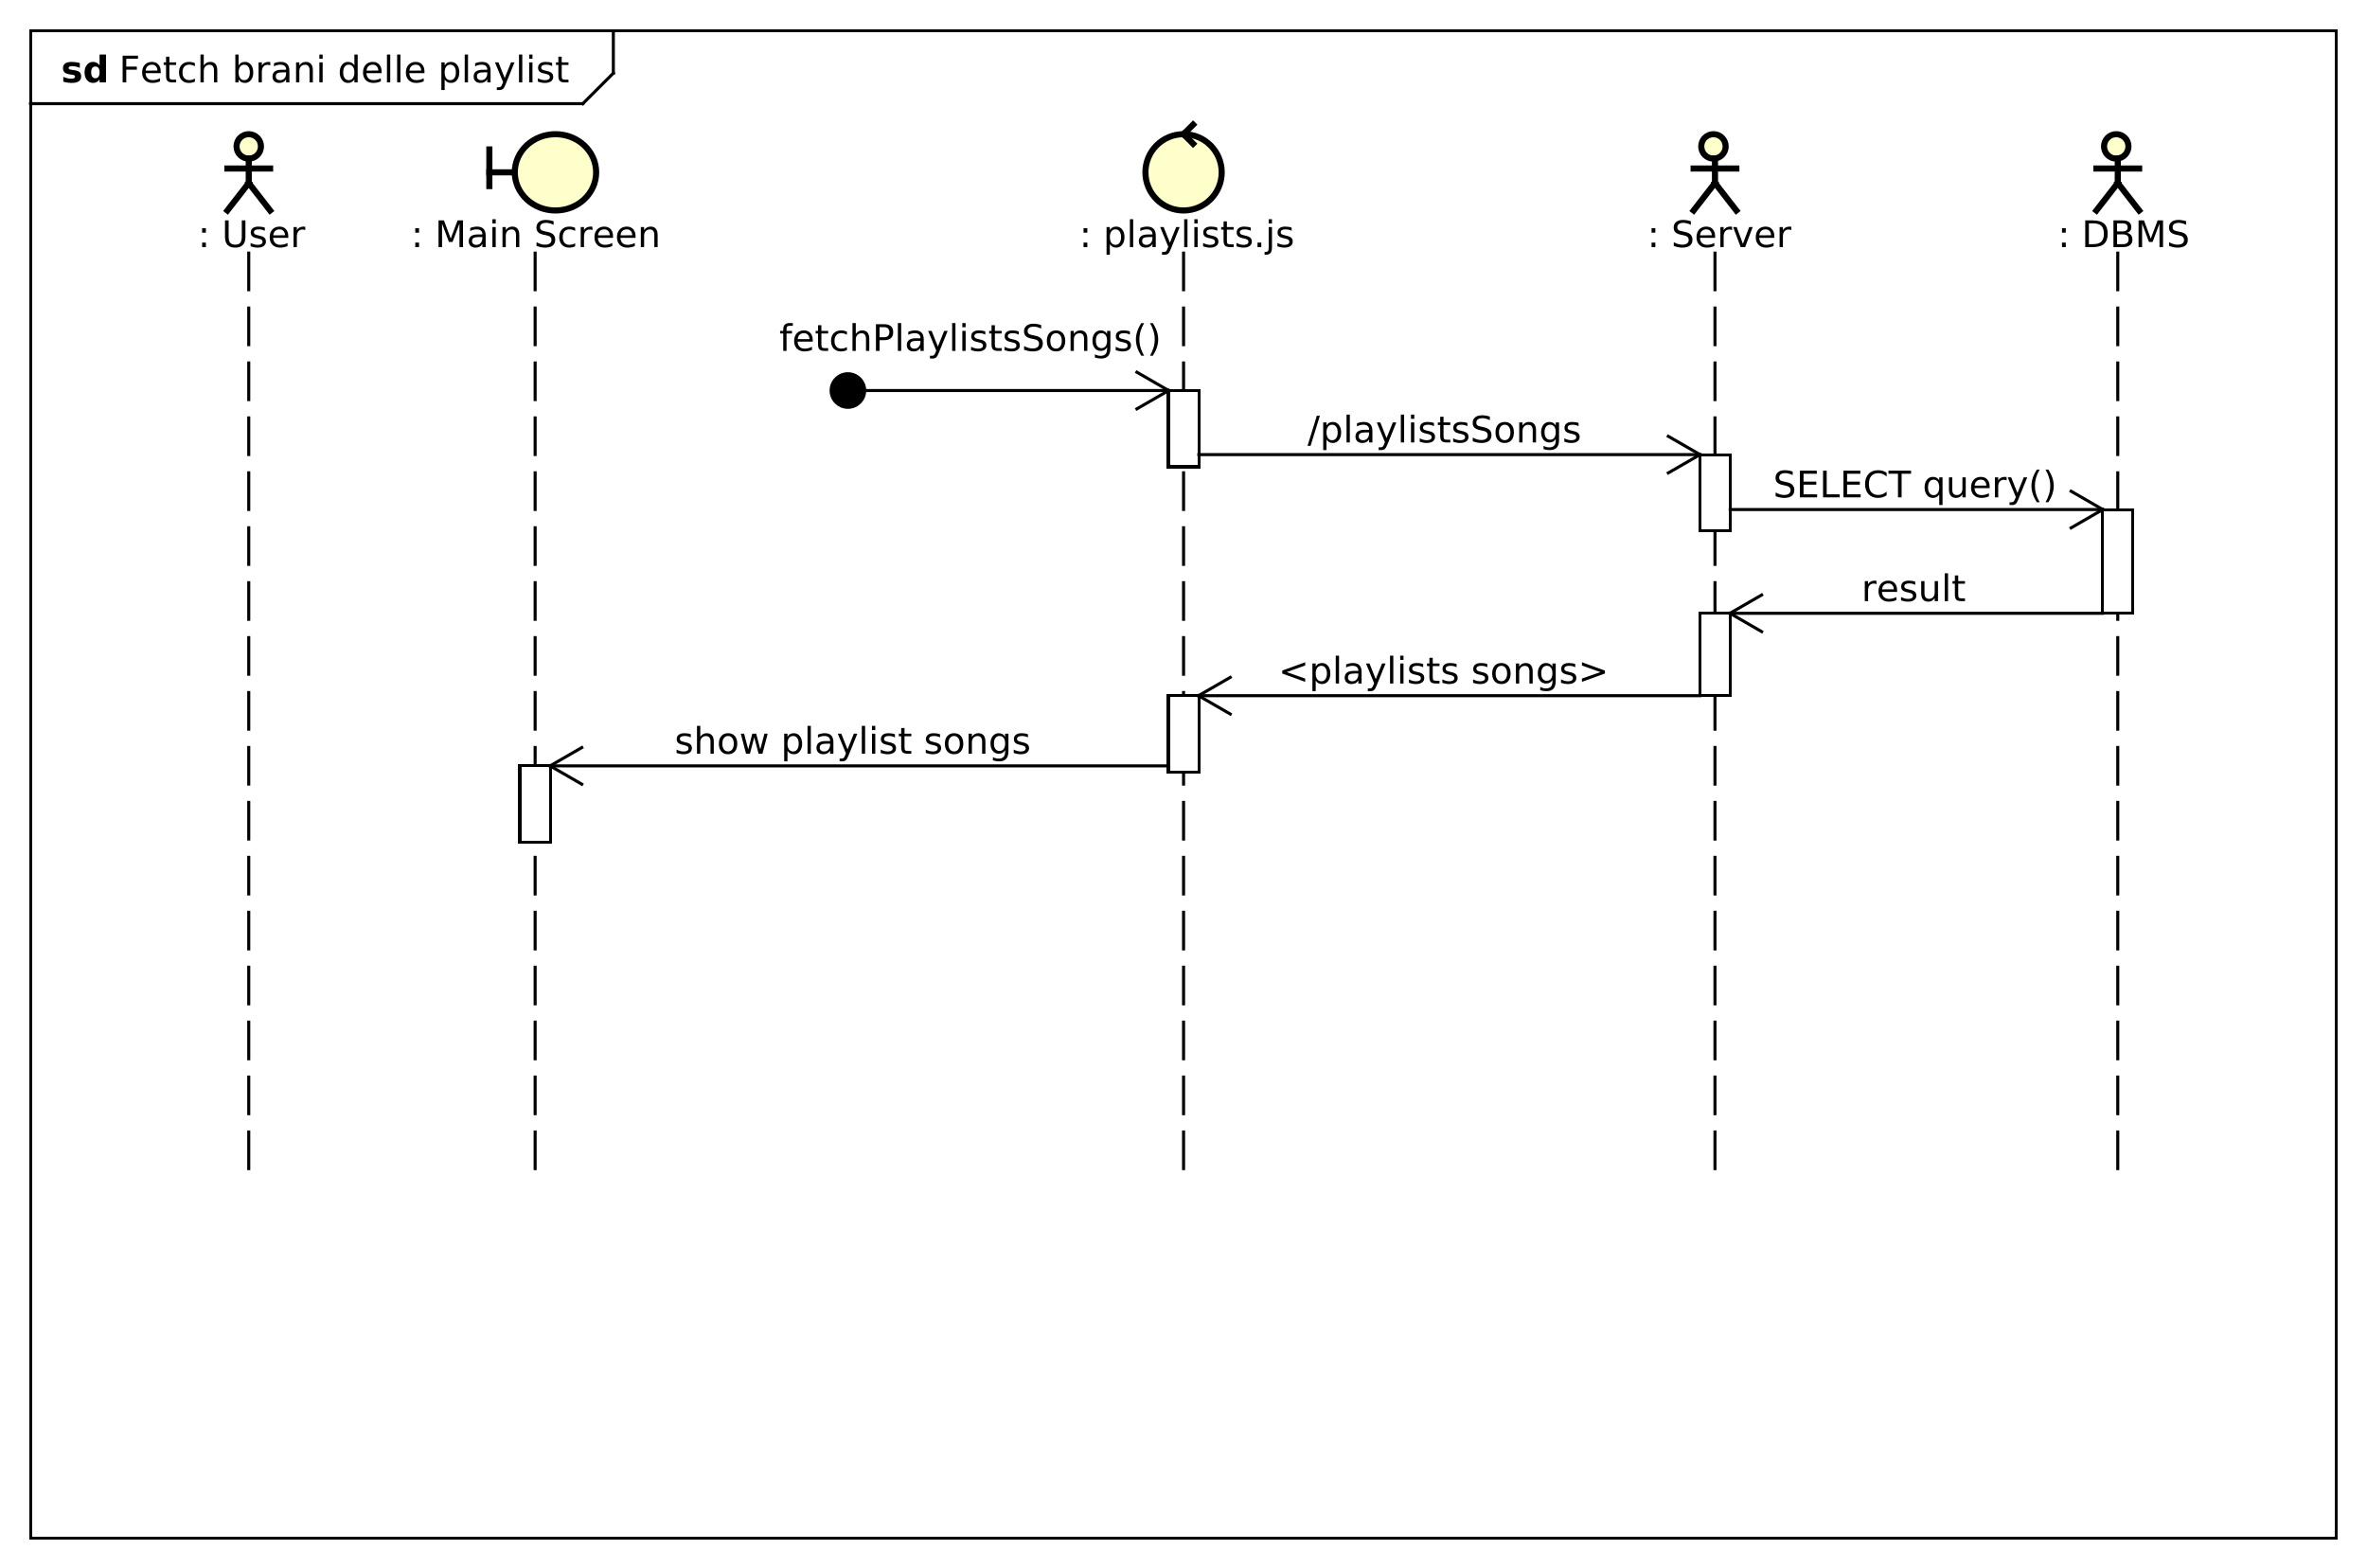 <?xml version="1.0" encoding="UTF-8"?>
<!DOCTYPE svg PUBLIC '-//W3C//DTD SVG 1.0//EN'
          'http://www.w3.org/TR/2001/REC-SVG-20010904/DTD/svg10.dtd'>
<svg xmlns:xlink="http://www.w3.org/1999/xlink" style="fill-opacity:1; color-rendering:auto; color-interpolation:auto; text-rendering:auto; stroke:black; stroke-linecap:square; stroke-miterlimit:10; shape-rendering:auto; stroke-opacity:1; fill:black; stroke-dasharray:none; font-weight:normal; stroke-width:1; font-family:&apos;Dialog&apos;; font-style:normal; stroke-linejoin:miter; font-size:12; stroke-dashoffset:0; image-rendering:auto;" width="1034" height="685" xmlns="http://www.w3.org/2000/svg"
><rect width="100%" height="100%" fill="#808080" stroke="none"/><!--Generated by the Batik Graphics2D SVG Generator--><defs id="genericDefs"
  /><g
  ><defs id="defs1"
    ><clipPath clipPathUnits="userSpaceOnUse" id="clipPath1"
      ><path d="M0 0 L1034 0 L1034 685 L0 685 L0 0 Z"
      /></clipPath
      ><clipPath clipPathUnits="userSpaceOnUse" id="clipPath2"
      ><path d="M-74.5 -13.969 L701 -13.969 L701 499.781 L-74.5 499.781 L-74.5 -13.969 Z"
      /></clipPath
      ><clipPath clipPathUnits="userSpaceOnUse" id="clipPath3"
      ><path d="M-39 -27 L736.5 -27 L736.5 486.75 L-39 486.75 L-39 -27 Z"
      /></clipPath
      ><clipPath clipPathUnits="userSpaceOnUse" id="clipPath4"
      ><path d="M-20 -27 L755.5 -27 L755.5 486.75 L-20 486.75 L-20 -27 Z"
      /></clipPath
      ><clipPath clipPathUnits="userSpaceOnUse" id="clipPath5"
      ><path d="M-61 -80.969 L714.5 -80.969 L714.5 432.781 L-61 432.781 L-61 -80.969 Z"
      /></clipPath
      ><clipPath clipPathUnits="userSpaceOnUse" id="clipPath6"
      ><path d="M-536 -80.969 L239.5 -80.969 L239.5 432.781 L-536 432.781 L-536 -80.969 Z"
      /></clipPath
      ><clipPath clipPathUnits="userSpaceOnUse" id="clipPath7"
      ><path d="M-670.5 -80.969 L105 -80.969 L105 432.781 L-670.5 432.781 L-670.5 -80.969 Z"
      /></clipPath
      ><clipPath clipPathUnits="userSpaceOnUse" id="clipPath8"
      ><path d="M-130.85 -80.969 L644.65 -80.969 L644.65 432.781 L-130.85 432.781 L-130.85 -80.969 Z"
      /></clipPath
      ><clipPath clipPathUnits="userSpaceOnUse" id="clipPath9"
      ><path d="M-349.85 -80.969 L425.65 -80.969 L425.65 432.781 L-349.85 432.781 L-349.85 -80.969 Z"
      /></clipPath
      ><clipPath clipPathUnits="userSpaceOnUse" id="clipPath10"
      ><path d="M-255.35 -114.984 L520.15 -114.984 L520.15 398.766 L-255.35 398.766 L-255.35 -114.984 Z"
      /></clipPath
      ><clipPath clipPathUnits="userSpaceOnUse" id="clipPath11"
      ><path d="M-428.475 -144.984 L347.025 -144.984 L347.025 368.766 L-428.475 368.766 L-428.475 -144.984 Z"
      /></clipPath
      ><clipPath clipPathUnits="userSpaceOnUse" id="clipPath12"
      ><path d="M-581.05 -162.984 L194.45 -162.984 L194.45 350.766 L-581.05 350.766 L-581.05 -162.984 Z"
      /></clipPath
      ><clipPath clipPathUnits="userSpaceOnUse" id="clipPath13"
      ><path d="M-610 -196.984 L165.5 -196.984 L165.5 316.766 L-610 316.766 L-610 -196.984 Z"
      /></clipPath
      ><clipPath clipPathUnits="userSpaceOnUse" id="clipPath14"
      ><path d="M-418.925 -223.984 L356.575 -223.984 L356.575 289.766 L-418.925 289.766 L-418.925 -223.984 Z"
      /></clipPath
      ><clipPath clipPathUnits="userSpaceOnUse" id="clipPath15"
      ><path d="M-221.05 -246.984 L554.45 -246.984 L554.45 266.766 L-221.05 266.766 L-221.05 -246.984 Z"
      /></clipPath
    ></defs
    ><g style="fill:white; stroke:white;"
    ><rect x="0" y="0" width="1034" style="clip-path:url(#clipPath1); stroke:none;" height="685"
    /></g
    ><g style="text-rendering:geometricPrecision; shape-rendering:crispEdges;" transform="scale(1.333,1.333) translate(74.5,13.969)"
    ><rect x="-64.5" y="-3.969" width="755.5" style="fill:none; clip-path:url(#clipPath2);" height="493.969"
      /><line x1="126.5" x2="126.5" y1="-2.969" style="clip-path:url(#clipPath2); fill:none; text-rendering:optimizeLegibility; shape-rendering:auto;" y2="10"
      /><line x1="126.5" x2="116.5" y1="10" style="clip-path:url(#clipPath2); fill:none; text-rendering:optimizeLegibility; shape-rendering:auto;" y2="20"
      /><line x1="116.5" x2="-64.5" y1="20" style="clip-path:url(#clipPath2); fill:none; text-rendering:optimizeLegibility; shape-rendering:auto;" y2="20"
    /></g
    ><g style="font-family:sans-serif; text-rendering:optimizeLegibility;" transform="matrix(1.333,0,0,1.333,99.333,18.625) translate(-35.5,13.031)"
    ><path d="M1.172 -8.75 L6.203 -8.75 L6.203 -7.75 L2.359 -7.75 L2.359 -5.172 L5.828 -5.172 L5.828 -4.172 L2.359 -4.172 L2.359 0 L1.172 0 L1.172 -8.75 ZM13.652 -3.547 L13.652 -3.031 L8.684 -3.031 Q8.762 -1.906 9.363 -1.328 Q9.965 -0.75 11.027 -0.75 Q11.652 -0.75 12.238 -0.898 Q12.824 -1.047 13.402 -1.359 L13.402 -0.328 Q12.809 -0.094 12.199 0.039 Q11.59 0.172 10.965 0.172 Q9.402 0.172 8.48 -0.742 Q7.559 -1.656 7.559 -3.219 Q7.559 -4.828 8.434 -5.773 Q9.309 -6.719 10.777 -6.719 Q12.105 -6.719 12.879 -5.867 Q13.652 -5.016 13.652 -3.547 ZM12.574 -3.875 Q12.559 -4.75 12.074 -5.281 Q11.59 -5.812 10.793 -5.812 Q9.887 -5.812 9.348 -5.297 Q8.809 -4.781 8.73 -3.859 L12.574 -3.875 ZM16.488 -8.422 L16.488 -6.562 L18.707 -6.562 L18.707 -5.719 L16.488 -5.719 L16.488 -2.156 Q16.488 -1.359 16.707 -1.133 Q16.926 -0.906 17.598 -0.906 L18.707 -0.906 L18.707 0 L17.598 0 Q16.348 0 15.871 -0.469 Q15.395 -0.938 15.395 -2.156 L15.395 -5.719 L14.613 -5.719 L14.613 -6.562 L15.395 -6.562 L15.395 -8.422 L16.488 -8.422 ZM24.85 -6.312 L24.85 -5.297 Q24.381 -5.562 23.928 -5.688 Q23.475 -5.812 23.006 -5.812 Q21.943 -5.812 21.365 -5.148 Q20.787 -4.484 20.787 -3.281 Q20.787 -2.078 21.365 -1.414 Q21.943 -0.75 23.006 -0.75 Q23.475 -0.75 23.928 -0.875 Q24.381 -1 24.85 -1.25 L24.85 -0.25 Q24.396 -0.047 23.912 0.062 Q23.428 0.172 22.881 0.172 Q21.396 0.172 20.521 -0.758 Q19.646 -1.688 19.646 -3.281 Q19.646 -4.875 20.529 -5.797 Q21.412 -6.719 22.959 -6.719 Q23.443 -6.719 23.92 -6.617 Q24.396 -6.516 24.85 -6.312 ZM32.182 -3.969 L32.182 0 L31.104 0 L31.104 -3.922 Q31.104 -4.859 30.736 -5.32 Q30.369 -5.781 29.65 -5.781 Q28.775 -5.781 28.268 -5.227 Q27.76 -4.672 27.76 -3.703 L27.76 0 L26.682 0 L26.682 -9.125 L27.76 -9.125 L27.76 -5.547 Q28.15 -6.141 28.674 -6.43 Q29.197 -6.719 29.885 -6.719 Q31.01 -6.719 31.596 -6.023 Q32.182 -5.328 32.182 -3.969 ZM42.852 -3.281 Q42.852 -4.469 42.359 -5.141 Q41.867 -5.812 41.023 -5.812 Q40.164 -5.812 39.672 -5.141 Q39.18 -4.469 39.18 -3.281 Q39.18 -2.094 39.672 -1.414 Q40.164 -0.734 41.023 -0.734 Q41.867 -0.734 42.359 -1.414 Q42.852 -2.094 42.852 -3.281 ZM39.18 -5.562 Q39.523 -6.156 40.039 -6.438 Q40.555 -6.719 41.273 -6.719 Q42.477 -6.719 43.227 -5.773 Q43.977 -4.828 43.977 -3.281 Q43.977 -1.734 43.227 -0.781 Q42.477 0.172 41.273 0.172 Q40.555 0.172 40.039 -0.117 Q39.523 -0.406 39.18 -0.984 L39.18 0 L38.102 0 L38.102 -9.125 L39.18 -9.125 L39.18 -5.562 ZM49.562 -5.562 Q49.375 -5.656 49.164 -5.711 Q48.953 -5.766 48.688 -5.766 Q47.781 -5.766 47.289 -5.172 Q46.797 -4.578 46.797 -3.453 L46.797 0 L45.719 0 L45.719 -6.562 L46.797 -6.562 L46.797 -5.547 Q47.141 -6.141 47.688 -6.43 Q48.234 -6.719 49.016 -6.719 Q49.125 -6.719 49.258 -6.703 Q49.391 -6.688 49.547 -6.656 L49.562 -5.562 ZM53.668 -3.297 Q52.371 -3.297 51.863 -3 Q51.355 -2.703 51.355 -1.984 Q51.355 -1.406 51.738 -1.07 Q52.121 -0.734 52.762 -0.734 Q53.668 -0.734 54.207 -1.367 Q54.746 -2 54.746 -3.062 L54.746 -3.297 L53.668 -3.297 ZM55.824 -3.75 L55.824 0 L54.746 0 L54.746 -1 Q54.371 -0.406 53.824 -0.117 Q53.277 0.172 52.48 0.172 Q51.465 0.172 50.871 -0.398 Q50.277 -0.969 50.277 -1.906 Q50.277 -3.016 51.02 -3.578 Q51.762 -4.141 53.23 -4.141 L54.746 -4.141 L54.746 -4.25 Q54.746 -5 54.254 -5.406 Q53.762 -5.812 52.887 -5.812 Q52.324 -5.812 51.785 -5.672 Q51.246 -5.531 50.762 -5.266 L50.762 -6.266 Q51.355 -6.5 51.91 -6.609 Q52.465 -6.719 52.996 -6.719 Q54.418 -6.719 55.121 -5.984 Q55.824 -5.25 55.824 -3.75 ZM63.506 -3.969 L63.506 0 L62.428 0 L62.428 -3.922 Q62.428 -4.859 62.06 -5.32 Q61.693 -5.781 60.975 -5.781 Q60.1 -5.781 59.592 -5.227 Q59.084 -4.672 59.084 -3.703 L59.084 0 L58.006 0 L58.006 -6.562 L59.084 -6.562 L59.084 -5.547 Q59.475 -6.141 59.998 -6.43 Q60.522 -6.719 61.209 -6.719 Q62.334 -6.719 62.92 -6.023 Q63.506 -5.328 63.506 -3.969 ZM65.643 -6.562 L66.721 -6.562 L66.721 0 L65.643 0 L65.643 -6.562 ZM65.643 -9.125 L66.721 -9.125 L66.721 -7.75 L65.643 -7.75 L65.643 -9.125 ZM77.119 -5.562 L77.119 -9.125 L78.197 -9.125 L78.197 0 L77.119 0 L77.119 -0.984 Q76.775 -0.406 76.26 -0.117 Q75.744 0.172 75.01 0.172 Q73.822 0.172 73.072 -0.781 Q72.322 -1.734 72.322 -3.281 Q72.322 -4.828 73.072 -5.773 Q73.822 -6.719 75.01 -6.719 Q75.744 -6.719 76.26 -6.438 Q76.775 -6.156 77.119 -5.562 ZM73.447 -3.281 Q73.447 -2.094 73.932 -1.414 Q74.416 -0.734 75.275 -0.734 Q76.135 -0.734 76.627 -1.414 Q77.119 -2.094 77.119 -3.281 Q77.119 -4.469 76.627 -5.141 Q76.135 -5.812 75.275 -5.812 Q74.416 -5.812 73.932 -5.141 Q73.447 -4.469 73.447 -3.281 ZM86.033 -3.547 L86.033 -3.031 L81.064 -3.031 Q81.143 -1.906 81.744 -1.328 Q82.346 -0.75 83.408 -0.75 Q84.033 -0.75 84.619 -0.898 Q85.205 -1.047 85.783 -1.359 L85.783 -0.328 Q85.189 -0.094 84.58 0.039 Q83.971 0.172 83.346 0.172 Q81.783 0.172 80.861 -0.742 Q79.939 -1.656 79.939 -3.219 Q79.939 -4.828 80.814 -5.773 Q81.689 -6.719 83.158 -6.719 Q84.486 -6.719 85.26 -5.867 Q86.033 -5.016 86.033 -3.547 ZM84.955 -3.875 Q84.939 -4.75 84.455 -5.281 Q83.971 -5.812 83.174 -5.812 Q82.268 -5.812 81.728 -5.297 Q81.189 -4.781 81.111 -3.859 L84.955 -3.875 ZM87.791 -9.125 L88.869 -9.125 L88.869 0 L87.791 0 L87.791 -9.125 ZM91.125 -9.125 L92.203 -9.125 L92.203 0 L91.125 0 L91.125 -9.125 ZM100.084 -3.547 L100.084 -3.031 L95.115 -3.031 Q95.193 -1.906 95.795 -1.328 Q96.397 -0.75 97.459 -0.75 Q98.084 -0.75 98.67 -0.898 Q99.256 -1.047 99.834 -1.359 L99.834 -0.328 Q99.24 -0.094 98.631 0.039 Q98.022 0.172 97.397 0.172 Q95.834 0.172 94.912 -0.742 Q93.99 -1.656 93.99 -3.219 Q93.99 -4.828 94.865 -5.773 Q95.74 -6.719 97.209 -6.719 Q98.537 -6.719 99.311 -5.867 Q100.084 -5.016 100.084 -3.547 ZM99.006 -3.875 Q98.99 -4.75 98.506 -5.281 Q98.022 -5.812 97.225 -5.812 Q96.318 -5.812 95.779 -5.297 Q95.24 -4.781 95.162 -3.859 L99.006 -3.875 ZM106.703 -0.984 L106.703 2.5 L105.625 2.5 L105.625 -6.562 L106.703 -6.562 L106.703 -5.562 Q107.047 -6.156 107.562 -6.438 Q108.078 -6.719 108.797 -6.719 Q110 -6.719 110.75 -5.773 Q111.5 -4.828 111.5 -3.281 Q111.5 -1.734 110.75 -0.781 Q110 0.172 108.797 0.172 Q108.078 0.172 107.562 -0.117 Q107.047 -0.406 106.703 -0.984 ZM110.375 -3.281 Q110.375 -4.469 109.883 -5.141 Q109.391 -5.812 108.547 -5.812 Q107.688 -5.812 107.195 -5.141 Q106.703 -4.469 106.703 -3.281 Q106.703 -2.094 107.195 -1.414 Q107.688 -0.734 108.547 -0.734 Q109.391 -0.734 109.883 -1.414 Q110.375 -2.094 110.375 -3.281 ZM113.273 -9.125 L114.352 -9.125 L114.352 0 L113.273 0 L113.273 -9.125 ZM119.592 -3.297 Q118.295 -3.297 117.787 -3 Q117.279 -2.703 117.279 -1.984 Q117.279 -1.406 117.662 -1.07 Q118.045 -0.734 118.686 -0.734 Q119.592 -0.734 120.131 -1.367 Q120.67 -2 120.67 -3.062 L120.67 -3.297 L119.592 -3.297 ZM121.748 -3.75 L121.748 0 L120.67 0 L120.67 -1 Q120.295 -0.406 119.748 -0.117 Q119.201 0.172 118.404 0.172 Q117.389 0.172 116.795 -0.398 Q116.201 -0.969 116.201 -1.906 Q116.201 -3.016 116.943 -3.578 Q117.686 -4.141 119.154 -4.141 L120.67 -4.141 L120.67 -4.25 Q120.67 -5 120.178 -5.406 Q119.686 -5.812 118.811 -5.812 Q118.248 -5.812 117.709 -5.672 Q117.17 -5.531 116.686 -5.266 L116.686 -6.266 Q117.279 -6.5 117.834 -6.609 Q118.389 -6.719 118.92 -6.719 Q120.342 -6.719 121.045 -5.984 Q121.748 -5.25 121.748 -3.75 ZM126.695 0.609 Q126.242 1.781 125.805 2.141 Q125.367 2.5 124.648 2.5 L123.789 2.5 L123.789 1.594 L124.414 1.594 Q124.867 1.594 125.109 1.383 Q125.352 1.172 125.648 0.391 L125.852 -0.109 L123.195 -6.562 L124.336 -6.562 L126.383 -1.438 L128.445 -6.562 L129.586 -6.562 L126.695 0.609 ZM131.062 -9.125 L132.141 -9.125 L132.141 0 L131.062 0 L131.062 -9.125 ZM134.397 -6.562 L135.475 -6.562 L135.475 0 L134.397 0 L134.397 -6.562 ZM134.397 -9.125 L135.475 -9.125 L135.475 -7.75 L134.397 -7.75 L134.397 -9.125 ZM141.918 -6.375 L141.918 -5.344 Q141.465 -5.578 140.973 -5.695 Q140.481 -5.812 139.949 -5.812 Q139.152 -5.812 138.746 -5.57 Q138.34 -5.328 138.34 -4.828 Q138.34 -4.453 138.629 -4.242 Q138.918 -4.031 139.793 -3.844 L140.152 -3.75 Q141.309 -3.516 141.793 -3.062 Q142.277 -2.609 142.277 -1.812 Q142.277 -0.891 141.551 -0.359 Q140.824 0.172 139.559 0.172 Q139.027 0.172 138.457 0.07 Q137.887 -0.031 137.262 -0.234 L137.262 -1.359 Q137.856 -1.047 138.434 -0.891 Q139.012 -0.734 139.59 -0.734 Q140.34 -0.734 140.754 -0.992 Q141.168 -1.25 141.168 -1.734 Q141.168 -2.172 140.871 -2.406 Q140.574 -2.641 139.574 -2.859 L139.199 -2.938 Q138.199 -3.156 137.754 -3.594 Q137.309 -4.031 137.309 -4.781 Q137.309 -5.719 137.965 -6.219 Q138.621 -6.719 139.824 -6.719 Q140.418 -6.719 140.949 -6.633 Q141.481 -6.547 141.918 -6.375 ZM145.06 -8.422 L145.06 -6.562 L147.279 -6.562 L147.279 -5.719 L145.06 -5.719 L145.06 -2.156 Q145.06 -1.359 145.279 -1.133 Q145.498 -0.906 146.17 -0.906 L147.279 -0.906 L147.279 0 L146.17 0 Q144.92 0 144.443 -0.469 Q143.967 -0.938 143.967 -2.156 L143.967 -5.719 L143.185 -5.719 L143.185 -6.562 L143.967 -6.562 L143.967 -8.422 L145.06 -8.422 Z" style="stroke:none; clip-path:url(#clipPath3);"
    /></g
    ><g style="text-rendering:optimizeLegibility; font-weight:bold; font-family:sans-serif;" transform="matrix(1.333,0,0,1.333,99.333,18.625) translate(-54.5,13.031)"
    ><path d="M6.141 -6.359 L6.141 -4.766 Q5.469 -5.047 4.836 -5.188 Q4.203 -5.328 3.656 -5.328 Q3.047 -5.328 2.758 -5.18 Q2.469 -5.031 2.469 -4.719 Q2.469 -4.469 2.688 -4.336 Q2.906 -4.203 3.484 -4.125 L3.844 -4.078 Q5.469 -3.875 6.023 -3.406 Q6.578 -2.938 6.578 -1.938 Q6.578 -0.891 5.805 -0.359 Q5.031 0.172 3.5 0.172 Q2.844 0.172 2.148 0.07 Q1.453 -0.031 0.719 -0.234 L0.719 -1.828 Q1.344 -1.531 2.008 -1.375 Q2.672 -1.219 3.344 -1.219 Q3.969 -1.219 4.273 -1.391 Q4.578 -1.562 4.578 -1.906 Q4.578 -2.188 4.367 -2.32 Q4.156 -2.453 3.516 -2.531 L3.141 -2.578 Q1.75 -2.75 1.188 -3.227 Q0.625 -3.703 0.625 -4.672 Q0.625 -5.719 1.336 -6.219 Q2.047 -6.719 3.531 -6.719 Q4.109 -6.719 4.75 -6.633 Q5.391 -6.547 6.141 -6.359 ZM12.611 -5.609 L12.611 -9.125 L14.721 -9.125 L14.721 0 L12.611 0 L12.611 -0.953 Q12.19 -0.375 11.666 -0.102 Q11.143 0.172 10.455 0.172 Q9.236 0.172 8.463 -0.797 Q7.689 -1.766 7.689 -3.281 Q7.689 -4.797 8.463 -5.758 Q9.236 -6.719 10.455 -6.719 Q11.127 -6.719 11.658 -6.445 Q12.19 -6.172 12.611 -5.609 ZM11.236 -1.359 Q11.908 -1.359 12.26 -1.852 Q12.611 -2.344 12.611 -3.281 Q12.611 -4.219 12.26 -4.711 Q11.908 -5.203 11.236 -5.203 Q10.565 -5.203 10.213 -4.711 Q9.861 -4.219 9.861 -3.281 Q9.861 -2.344 10.213 -1.852 Q10.565 -1.359 11.236 -1.359 Z" style="stroke:none; clip-path:url(#clipPath4);"
    /></g
    ><g transform="matrix(1.333,0,0,1.333,99.333,18.625)" style="text-rendering:optimizeLegibility; stroke-dasharray:12,6; font-weight:bold; font-family:sans-serif; stroke-linecap:butt;"
    ><line x1="7" x2="7" y1="68.969" style="fill:none; clip-path:url(#clipPath2);" y2="368.969"
    /></g
    ><g transform="matrix(1.333,0,0,1.333,99.333,18.625)" style="fill:rgb(255,255,204); text-rendering:optimizeLegibility; font-family:sans-serif; stroke:rgb(255,255,204); font-weight:bold; stroke-width:2;"
    ><circle r="4" style="clip-path:url(#clipPath2); stroke:none;" cx="7" cy="34"
      /><circle style="fill:none; clip-path:url(#clipPath2); stroke:black;" r="4" cx="7" cy="34"
      /><line x1="7" x2="7" y1="38" style="clip-path:url(#clipPath2); fill:none; stroke:black;" y2="46"
      /><line x1="0" x2="14" y1="41.25" style="clip-path:url(#clipPath2); fill:none; stroke:black;" y2="41.25"
      /><line x1="7" x2="0" y1="46" style="clip-path:url(#clipPath2); fill:none; stroke:black;" y2="55"
      /><line x1="7" x2="14" y1="46" style="clip-path:url(#clipPath2); fill:none; stroke:black;" y2="55"
    /></g
    ><g style="text-rendering:optimizeLegibility; stroke-width:2; font-family:sans-serif;" transform="matrix(1.333,0,0,1.333,99.333,18.625) translate(-13.5,67)"
    ><path d="M5.221 -1.484 L6.455 -1.484 L6.455 0 L5.221 0 L5.221 -1.484 ZM5.221 -6.203 L6.455 -6.203 L6.455 -4.719 L5.221 -4.719 L5.221 -6.203 ZM12.719 -8.75 L13.906 -8.75 L13.906 -3.438 Q13.906 -2.031 14.414 -1.414 Q14.922 -0.797 16.062 -0.797 Q17.203 -0.797 17.711 -1.414 Q18.219 -2.031 18.219 -3.438 L18.219 -8.75 L19.406 -8.75 L19.406 -3.281 Q19.406 -1.578 18.562 -0.703 Q17.719 0.172 16.062 0.172 Q14.406 0.172 13.562 -0.703 Q12.719 -1.578 12.719 -3.281 L12.719 -8.75 ZM25.768 -6.375 L25.768 -5.344 Q25.314 -5.578 24.822 -5.695 Q24.33 -5.812 23.799 -5.812 Q23.002 -5.812 22.596 -5.57 Q22.189 -5.328 22.189 -4.828 Q22.189 -4.453 22.479 -4.242 Q22.768 -4.031 23.643 -3.844 L24.002 -3.75 Q25.158 -3.516 25.643 -3.062 Q26.127 -2.609 26.127 -1.812 Q26.127 -0.891 25.4 -0.359 Q24.674 0.172 23.408 0.172 Q22.877 0.172 22.307 0.07 Q21.736 -0.031 21.111 -0.234 L21.111 -1.359 Q21.705 -1.047 22.283 -0.891 Q22.861 -0.734 23.439 -0.734 Q24.189 -0.734 24.604 -0.992 Q25.018 -1.25 25.018 -1.734 Q25.018 -2.172 24.721 -2.406 Q24.424 -2.641 23.424 -2.859 L23.049 -2.938 Q22.049 -3.156 21.604 -3.594 Q21.158 -4.031 21.158 -4.781 Q21.158 -5.719 21.814 -6.219 Q22.471 -6.719 23.674 -6.719 Q24.268 -6.719 24.799 -6.633 Q25.33 -6.547 25.768 -6.375 ZM33.457 -3.547 L33.457 -3.031 L28.488 -3.031 Q28.566 -1.906 29.168 -1.328 Q29.77 -0.75 30.832 -0.75 Q31.457 -0.75 32.043 -0.898 Q32.629 -1.047 33.207 -1.359 L33.207 -0.328 Q32.613 -0.094 32.004 0.039 Q31.395 0.172 30.77 0.172 Q29.207 0.172 28.285 -0.742 Q27.363 -1.656 27.363 -3.219 Q27.363 -4.828 28.238 -5.773 Q29.113 -6.719 30.582 -6.719 Q31.91 -6.719 32.684 -5.867 Q33.457 -5.016 33.457 -3.547 ZM32.379 -3.875 Q32.363 -4.75 31.879 -5.281 Q31.395 -5.812 30.598 -5.812 Q29.691 -5.812 29.152 -5.297 Q28.613 -4.781 28.535 -3.859 L32.379 -3.875 ZM39.027 -5.562 Q38.84 -5.656 38.629 -5.711 Q38.418 -5.766 38.152 -5.766 Q37.246 -5.766 36.754 -5.172 Q36.262 -4.578 36.262 -3.453 L36.262 0 L35.184 0 L35.184 -6.562 L36.262 -6.562 L36.262 -5.547 Q36.605 -6.141 37.152 -6.43 Q37.699 -6.719 38.48 -6.719 Q38.59 -6.719 38.723 -6.703 Q38.855 -6.688 39.012 -6.656 L39.027 -5.562 Z" style="stroke:none; clip-path:url(#clipPath5);"
    /></g
    ><g style="text-rendering:optimizeLegibility; stroke-dasharray:12,6; font-family:sans-serif; stroke-linecap:butt;" transform="matrix(1.333,0,0,1.333,99.333,18.625)"
    ><line x1="487.5" x2="487.5" y1="68.969" style="fill:none; clip-path:url(#clipPath2);" y2="368.969"
    /></g
    ><g transform="matrix(1.333,0,0,1.333,99.333,18.625)" style="fill:rgb(255,255,204); text-rendering:optimizeLegibility; stroke-width:2; font-family:sans-serif; stroke:rgb(255,255,204);"
    ><circle r="4" style="clip-path:url(#clipPath2); stroke:none;" cx="487" cy="34"
      /><circle style="fill:none; clip-path:url(#clipPath2); stroke:black;" r="4" cx="487" cy="34"
      /><line x1="487.5" x2="487.5" y1="38" style="clip-path:url(#clipPath2); fill:none; stroke:black;" y2="46"
      /><line x1="480.5" x2="494.5" y1="41.25" style="clip-path:url(#clipPath2); fill:none; stroke:black;" y2="41.25"
      /><line x1="487.5" x2="480.5" y1="46" style="clip-path:url(#clipPath2); fill:none; stroke:black;" y2="55"
      /><line x1="487.5" x2="494.5" y1="46" style="clip-path:url(#clipPath2); fill:none; stroke:black;" y2="55"
    /></g
    ><g style="text-rendering:optimizeLegibility; stroke-width:2; font-family:sans-serif;" transform="matrix(1.333,0,0,1.333,99.333,18.625) translate(461.5,67)"
    ><path d="M5.221 -1.484 L6.455 -1.484 L6.455 0 L5.221 0 L5.221 -1.484 ZM5.221 -6.203 L6.455 -6.203 L6.455 -4.719 L5.221 -4.719 L5.221 -6.203 ZM18.094 -8.469 L18.094 -7.312 Q17.422 -7.625 16.82 -7.789 Q16.219 -7.953 15.672 -7.953 Q14.703 -7.953 14.18 -7.578 Q13.656 -7.203 13.656 -6.5 Q13.656 -5.922 14 -5.625 Q14.344 -5.328 15.328 -5.156 L16.031 -5 Q17.359 -4.75 17.992 -4.117 Q18.625 -3.484 18.625 -2.422 Q18.625 -1.141 17.773 -0.484 Q16.922 0.172 15.266 0.172 Q14.656 0.172 13.953 0.031 Q13.25 -0.109 12.5 -0.391 L12.5 -1.609 Q13.219 -1.203 13.914 -1 Q14.609 -0.797 15.266 -0.797 Q16.281 -0.797 16.836 -1.195 Q17.391 -1.594 17.391 -2.328 Q17.391 -2.969 16.992 -3.336 Q16.594 -3.703 15.688 -3.875 L14.969 -4.016 Q13.641 -4.281 13.055 -4.844 Q12.469 -5.406 12.469 -6.406 Q12.469 -7.578 13.281 -8.242 Q14.094 -8.906 15.531 -8.906 Q16.156 -8.906 16.789 -8.797 Q17.422 -8.688 18.094 -8.469 ZM26.039 -3.547 L26.039 -3.031 L21.07 -3.031 Q21.148 -1.906 21.75 -1.328 Q22.352 -0.75 23.414 -0.75 Q24.039 -0.75 24.625 -0.898 Q25.211 -1.047 25.789 -1.359 L25.789 -0.328 Q25.195 -0.094 24.586 0.039 Q23.977 0.172 23.352 0.172 Q21.789 0.172 20.867 -0.742 Q19.945 -1.656 19.945 -3.219 Q19.945 -4.828 20.82 -5.773 Q21.695 -6.719 23.164 -6.719 Q24.492 -6.719 25.266 -5.867 Q26.039 -5.016 26.039 -3.547 ZM24.961 -3.875 Q24.945 -4.75 24.461 -5.281 Q23.977 -5.812 23.18 -5.812 Q22.273 -5.812 21.734 -5.297 Q21.195 -4.781 21.117 -3.859 L24.961 -3.875 ZM31.609 -5.562 Q31.422 -5.656 31.211 -5.711 Q31 -5.766 30.734 -5.766 Q29.828 -5.766 29.336 -5.172 Q28.844 -4.578 28.844 -3.453 L28.844 0 L27.766 0 L27.766 -6.562 L28.844 -6.562 L28.844 -5.547 Q29.188 -6.141 29.734 -6.43 Q30.281 -6.719 31.062 -6.719 Q31.172 -6.719 31.305 -6.703 Q31.438 -6.688 31.594 -6.656 L31.609 -5.562 ZM31.965 -6.562 L33.105 -6.562 L35.152 -1.062 L37.215 -6.562 L38.355 -6.562 L35.887 0 L34.418 0 L31.965 -6.562 ZM45.457 -3.547 L45.457 -3.031 L40.488 -3.031 Q40.566 -1.906 41.168 -1.328 Q41.77 -0.75 42.832 -0.75 Q43.457 -0.75 44.043 -0.898 Q44.629 -1.047 45.207 -1.359 L45.207 -0.328 Q44.613 -0.094 44.004 0.039 Q43.395 0.172 42.77 0.172 Q41.207 0.172 40.285 -0.742 Q39.363 -1.656 39.363 -3.219 Q39.363 -4.828 40.238 -5.773 Q41.113 -6.719 42.582 -6.719 Q43.91 -6.719 44.684 -5.867 Q45.457 -5.016 45.457 -3.547 ZM44.379 -3.875 Q44.363 -4.75 43.879 -5.281 Q43.395 -5.812 42.598 -5.812 Q41.691 -5.812 41.152 -5.297 Q40.613 -4.781 40.535 -3.859 L44.379 -3.875 ZM51.027 -5.562 Q50.84 -5.656 50.629 -5.711 Q50.418 -5.766 50.152 -5.766 Q49.246 -5.766 48.754 -5.172 Q48.262 -4.578 48.262 -3.453 L48.262 0 L47.184 0 L47.184 -6.562 L48.262 -6.562 L48.262 -5.547 Q48.605 -6.141 49.152 -6.43 Q49.699 -6.719 50.48 -6.719 Q50.59 -6.719 50.723 -6.703 Q50.855 -6.688 51.012 -6.656 L51.027 -5.562 Z" style="stroke:none; clip-path:url(#clipPath6);"
    /></g
    ><g style="text-rendering:optimizeLegibility; stroke-dasharray:12,6; font-family:sans-serif; stroke-linecap:butt;" transform="matrix(1.333,0,0,1.333,99.333,18.625)"
    ><line x1="619.5" x2="619.5" y1="68.969" style="fill:none; clip-path:url(#clipPath2);" y2="368.969"
    /></g
    ><g transform="matrix(1.333,0,0,1.333,99.333,18.625)" style="fill:rgb(255,255,204); text-rendering:optimizeLegibility; stroke-width:2; font-family:sans-serif; stroke:rgb(255,255,204);"
    ><circle r="4" style="clip-path:url(#clipPath2); stroke:none;" cx="619" cy="34"
      /><circle style="fill:none; clip-path:url(#clipPath2); stroke:black;" r="4" cx="619" cy="34"
      /><line x1="619.5" x2="619.5" y1="38" style="clip-path:url(#clipPath2); fill:none; stroke:black;" y2="46"
      /><line x1="612.5" x2="626.5" y1="41.25" style="clip-path:url(#clipPath2); fill:none; stroke:black;" y2="41.25"
      /><line x1="619.5" x2="612.5" y1="46" style="clip-path:url(#clipPath2); fill:none; stroke:black;" y2="55"
      /><line x1="619.5" x2="626.5" y1="46" style="clip-path:url(#clipPath2); fill:none; stroke:black;" y2="55"
    /></g
    ><g style="text-rendering:optimizeLegibility; stroke-width:2; font-family:sans-serif;" transform="matrix(1.333,0,0,1.333,99.333,18.625) translate(596,67)"
    ><path d="M5.221 -1.484 L6.455 -1.484 L6.455 0 L5.221 0 L5.221 -1.484 ZM5.221 -6.203 L6.455 -6.203 L6.455 -4.719 L5.221 -4.719 L5.221 -6.203 ZM14.031 -7.781 L14.031 -0.969 L15.469 -0.969 Q17.281 -0.969 18.117 -1.789 Q18.953 -2.609 18.953 -4.391 Q18.953 -6.141 18.117 -6.961 Q17.281 -7.781 15.469 -7.781 L14.031 -7.781 ZM12.844 -8.75 L15.281 -8.75 Q17.828 -8.75 19.016 -7.695 Q20.203 -6.641 20.203 -4.391 Q20.203 -2.125 19.008 -1.062 Q17.812 0 15.281 0 L12.844 0 L12.844 -8.75 ZM23.271 -4.172 L23.271 -0.969 L25.178 -0.969 Q26.131 -0.969 26.592 -1.367 Q27.053 -1.766 27.053 -2.578 Q27.053 -3.406 26.592 -3.789 Q26.131 -4.172 25.178 -4.172 L23.271 -4.172 ZM23.271 -7.781 L23.271 -5.141 L25.021 -5.141 Q25.896 -5.141 26.318 -5.469 Q26.74 -5.797 26.74 -6.453 Q26.74 -7.125 26.318 -7.453 Q25.896 -7.781 25.021 -7.781 L23.271 -7.781 ZM22.084 -8.75 L25.115 -8.75 Q26.475 -8.75 27.201 -8.188 Q27.928 -7.625 27.928 -6.594 Q27.928 -5.781 27.553 -5.305 Q27.178 -4.828 26.459 -4.719 Q27.334 -4.531 27.818 -3.938 Q28.303 -3.344 28.303 -2.453 Q28.303 -1.281 27.506 -0.641 Q26.709 0 25.225 0 L22.084 0 L22.084 -8.75 ZM30.316 -8.75 L32.082 -8.75 L34.316 -2.797 L36.566 -8.75 L38.332 -8.75 L38.332 0 L37.176 0 L37.176 -7.688 L34.91 -1.688 L33.723 -1.688 L31.473 -7.688 L31.473 0 L30.316 0 L30.316 -8.75 ZM45.92 -8.469 L45.92 -7.312 Q45.248 -7.625 44.647 -7.789 Q44.045 -7.953 43.498 -7.953 Q42.529 -7.953 42.006 -7.578 Q41.482 -7.203 41.482 -6.5 Q41.482 -5.922 41.826 -5.625 Q42.17 -5.328 43.154 -5.156 L43.857 -5 Q45.185 -4.75 45.818 -4.117 Q46.451 -3.484 46.451 -2.422 Q46.451 -1.141 45.6 -0.484 Q44.748 0.172 43.092 0.172 Q42.482 0.172 41.779 0.031 Q41.076 -0.109 40.326 -0.391 L40.326 -1.609 Q41.045 -1.203 41.74 -1 Q42.435 -0.797 43.092 -0.797 Q44.107 -0.797 44.662 -1.195 Q45.217 -1.594 45.217 -2.328 Q45.217 -2.969 44.818 -3.336 Q44.42 -3.703 43.514 -3.875 L42.795 -4.016 Q41.467 -4.281 40.881 -4.844 Q40.295 -5.406 40.295 -6.406 Q40.295 -7.578 41.107 -8.242 Q41.92 -8.906 43.357 -8.906 Q43.982 -8.906 44.615 -8.797 Q45.248 -8.688 45.92 -8.469 Z" style="stroke:none; clip-path:url(#clipPath7);"
    /></g
    ><g style="text-rendering:optimizeLegibility; stroke-dasharray:12,6; font-family:sans-serif; stroke-linecap:butt;" transform="matrix(1.333,0,0,1.333,99.333,18.625)"
    ><line x1="100.85" x2="100.85" y1="68.969" style="fill:none; clip-path:url(#clipPath2);" y2="368.969"
      /><line x1="85.85" x2="94.183" y1="42.5" style="stroke-linecap:square; clip-path:url(#clipPath2); fill:none; stroke-dasharray:none; stroke-width:2;" y2="42.5"
      /><line x1="85.85" x2="85.85" y1="35" style="stroke-linecap:square; clip-path:url(#clipPath2); fill:none; stroke-dasharray:none; stroke-width:2;" y2="50"
    /></g
    ><g transform="matrix(1.333,0,0,1.333,99.333,18.625)" style="fill:rgb(255,255,204); text-rendering:optimizeLegibility; stroke-width:2; font-family:sans-serif; stroke:rgb(255,255,204);"
    ><ellipse style="clip-path:url(#clipPath2); stroke:none;" rx="13.333" cx="107.517" ry="12.5" cy="42.5"
      /><ellipse style="clip-path:url(#clipPath2); fill:none; stroke:black;" rx="13.333" cx="107.517" ry="12.5" cy="42.5"
    /></g
    ><g style="text-rendering:optimizeLegibility; stroke-width:2; font-family:sans-serif;" transform="matrix(1.333,0,0,1.333,99.333,18.625) translate(56.35,67)"
    ><path d="M5.221 -1.484 L6.455 -1.484 L6.455 0 L5.221 0 L5.221 -1.484 ZM5.221 -6.203 L6.455 -6.203 L6.455 -4.719 L5.221 -4.719 L5.221 -6.203 ZM12.844 -8.75 L14.609 -8.75 L16.844 -2.797 L19.094 -8.75 L20.859 -8.75 L20.859 0 L19.703 0 L19.703 -7.688 L17.438 -1.688 L16.25 -1.688 L14 -7.688 L14 0 L12.844 0 L12.844 -8.75 ZM26.135 -3.297 Q24.838 -3.297 24.33 -3 Q23.822 -2.703 23.822 -1.984 Q23.822 -1.406 24.205 -1.07 Q24.588 -0.734 25.229 -0.734 Q26.135 -0.734 26.674 -1.367 Q27.213 -2 27.213 -3.062 L27.213 -3.297 L26.135 -3.297 ZM28.291 -3.75 L28.291 0 L27.213 0 L27.213 -1 Q26.838 -0.406 26.291 -0.117 Q25.744 0.172 24.947 0.172 Q23.932 0.172 23.338 -0.398 Q22.744 -0.969 22.744 -1.906 Q22.744 -3.016 23.486 -3.578 Q24.229 -4.141 25.697 -4.141 L27.213 -4.141 L27.213 -4.25 Q27.213 -5 26.721 -5.406 Q26.229 -5.812 25.354 -5.812 Q24.791 -5.812 24.252 -5.672 Q23.713 -5.531 23.229 -5.266 L23.229 -6.266 Q23.822 -6.5 24.377 -6.609 Q24.932 -6.719 25.463 -6.719 Q26.885 -6.719 27.588 -5.984 Q28.291 -5.25 28.291 -3.75 ZM30.504 -6.562 L31.582 -6.562 L31.582 0 L30.504 0 L30.504 -6.562 ZM30.504 -9.125 L31.582 -9.125 L31.582 -7.75 L30.504 -7.75 L30.504 -9.125 ZM39.307 -3.969 L39.307 0 L38.228 0 L38.228 -3.922 Q38.228 -4.859 37.861 -5.32 Q37.494 -5.781 36.775 -5.781 Q35.9 -5.781 35.393 -5.227 Q34.885 -4.672 34.885 -3.703 L34.885 0 L33.807 0 L33.807 -6.562 L34.885 -6.562 L34.885 -5.547 Q35.275 -6.141 35.799 -6.43 Q36.322 -6.719 37.01 -6.719 Q38.135 -6.719 38.721 -6.023 Q39.307 -5.328 39.307 -3.969 ZM50.555 -8.469 L50.555 -7.312 Q49.883 -7.625 49.281 -7.789 Q48.68 -7.953 48.133 -7.953 Q47.164 -7.953 46.641 -7.578 Q46.117 -7.203 46.117 -6.5 Q46.117 -5.922 46.461 -5.625 Q46.805 -5.328 47.789 -5.156 L48.492 -5 Q49.82 -4.75 50.453 -4.117 Q51.086 -3.484 51.086 -2.422 Q51.086 -1.141 50.234 -0.484 Q49.383 0.172 47.727 0.172 Q47.117 0.172 46.414 0.031 Q45.711 -0.109 44.961 -0.391 L44.961 -1.609 Q45.68 -1.203 46.375 -1 Q47.07 -0.797 47.727 -0.797 Q48.742 -0.797 49.297 -1.195 Q49.852 -1.594 49.852 -2.328 Q49.852 -2.969 49.453 -3.336 Q49.055 -3.703 48.148 -3.875 L47.43 -4.016 Q46.102 -4.281 45.516 -4.844 Q44.93 -5.406 44.93 -6.406 Q44.93 -7.578 45.742 -8.242 Q46.555 -8.906 47.992 -8.906 Q48.617 -8.906 49.25 -8.797 Q49.883 -8.688 50.555 -8.469 ZM57.609 -6.312 L57.609 -5.297 Q57.141 -5.562 56.688 -5.688 Q56.234 -5.812 55.766 -5.812 Q54.703 -5.812 54.125 -5.148 Q53.547 -4.484 53.547 -3.281 Q53.547 -2.078 54.125 -1.414 Q54.703 -0.75 55.766 -0.75 Q56.234 -0.75 56.688 -0.875 Q57.141 -1 57.609 -1.25 L57.609 -0.25 Q57.156 -0.047 56.672 0.062 Q56.188 0.172 55.641 0.172 Q54.156 0.172 53.281 -0.758 Q52.406 -1.688 52.406 -3.281 Q52.406 -4.875 53.289 -5.797 Q54.172 -6.719 55.719 -6.719 Q56.203 -6.719 56.68 -6.617 Q57.156 -6.516 57.609 -6.312 ZM63.285 -5.562 Q63.098 -5.656 62.887 -5.711 Q62.676 -5.766 62.41 -5.766 Q61.504 -5.766 61.012 -5.172 Q60.52 -4.578 60.52 -3.453 L60.52 0 L59.441 0 L59.441 -6.562 L60.52 -6.562 L60.52 -5.547 Q60.863 -6.141 61.41 -6.43 Q61.957 -6.719 62.738 -6.719 Q62.848 -6.719 62.98 -6.703 Q63.113 -6.688 63.27 -6.656 L63.285 -5.562 ZM70.031 -3.547 L70.031 -3.031 L65.062 -3.031 Q65.141 -1.906 65.742 -1.328 Q66.344 -0.75 67.406 -0.75 Q68.031 -0.75 68.617 -0.898 Q69.203 -1.047 69.781 -1.359 L69.781 -0.328 Q69.188 -0.094 68.578 0.039 Q67.969 0.172 67.344 0.172 Q65.781 0.172 64.859 -0.742 Q63.938 -1.656 63.938 -3.219 Q63.938 -4.828 64.812 -5.773 Q65.688 -6.719 67.156 -6.719 Q68.484 -6.719 69.258 -5.867 Q70.031 -5.016 70.031 -3.547 ZM68.953 -3.875 Q68.938 -4.75 68.453 -5.281 Q67.969 -5.812 67.172 -5.812 Q66.266 -5.812 65.727 -5.297 Q65.188 -4.781 65.109 -3.859 L68.953 -3.875 ZM77.414 -3.547 L77.414 -3.031 L72.445 -3.031 Q72.523 -1.906 73.125 -1.328 Q73.727 -0.75 74.789 -0.75 Q75.414 -0.75 76 -0.898 Q76.586 -1.047 77.164 -1.359 L77.164 -0.328 Q76.57 -0.094 75.961 0.039 Q75.352 0.172 74.727 0.172 Q73.164 0.172 72.242 -0.742 Q71.32 -1.656 71.32 -3.219 Q71.32 -4.828 72.195 -5.773 Q73.07 -6.719 74.539 -6.719 Q75.867 -6.719 76.641 -5.867 Q77.414 -5.016 77.414 -3.547 ZM76.336 -3.875 Q76.32 -4.75 75.836 -5.281 Q75.352 -5.812 74.555 -5.812 Q73.648 -5.812 73.109 -5.297 Q72.57 -4.781 72.492 -3.859 L76.336 -3.875 ZM84.641 -3.969 L84.641 0 L83.562 0 L83.562 -3.922 Q83.562 -4.859 83.195 -5.32 Q82.828 -5.781 82.109 -5.781 Q81.234 -5.781 80.727 -5.227 Q80.219 -4.672 80.219 -3.703 L80.219 0 L79.141 0 L79.141 -6.562 L80.219 -6.562 L80.219 -5.547 Q80.609 -6.141 81.133 -6.43 Q81.656 -6.719 82.344 -6.719 Q83.469 -6.719 84.055 -6.023 Q84.641 -5.328 84.641 -3.969 Z" style="stroke:none; clip-path:url(#clipPath8);"
    /></g
    ><g style="text-rendering:optimizeLegibility; stroke-dasharray:12,6; font-family:sans-serif; stroke-linecap:butt;" transform="matrix(1.333,0,0,1.333,99.333,18.625)"
    ><line x1="313.35" x2="313.35" y1="68.969" style="fill:none; clip-path:url(#clipPath2);" y2="368.969"
    /></g
    ><g transform="matrix(1.333,0,0,1.333,99.333,18.625)" style="fill:rgb(255,255,204); text-rendering:optimizeLegibility; stroke-width:2; font-family:sans-serif; stroke:rgb(255,255,204);"
    ><circle r="12.5" style="clip-path:url(#clipPath2); stroke:none;" cx="313.35" cy="42.5"
      /><circle style="fill:none; clip-path:url(#clipPath2); stroke:black;" r="12.5" cx="313.35" cy="42.5"
      /><line x1="313.35" x2="316.475" y1="30" style="clip-path:url(#clipPath2); fill:none; stroke:black;" y2="26.875"
      /><line x1="313.35" x2="316.475" y1="30" style="clip-path:url(#clipPath2); fill:none; stroke:black;" y2="33.125"
    /></g
    ><g style="text-rendering:optimizeLegibility; stroke-width:2; font-family:sans-serif;" transform="matrix(1.333,0,0,1.333,99.333,18.625) translate(275.35,67)"
    ><path d="M5.221 -1.484 L6.455 -1.484 L6.455 0 L5.221 0 L5.221 -1.484 ZM5.221 -6.203 L6.455 -6.203 L6.455 -4.719 L5.221 -4.719 L5.221 -6.203 ZM13.844 -0.984 L13.844 2.5 L12.766 2.5 L12.766 -6.562 L13.844 -6.562 L13.844 -5.562 Q14.188 -6.156 14.703 -6.438 Q15.219 -6.719 15.938 -6.719 Q17.141 -6.719 17.891 -5.773 Q18.641 -4.828 18.641 -3.281 Q18.641 -1.734 17.891 -0.781 Q17.141 0.172 15.938 0.172 Q15.219 0.172 14.703 -0.117 Q14.188 -0.406 13.844 -0.984 ZM17.516 -3.281 Q17.516 -4.469 17.023 -5.141 Q16.531 -5.812 15.688 -5.812 Q14.828 -5.812 14.336 -5.141 Q13.844 -4.469 13.844 -3.281 Q13.844 -2.094 14.336 -1.414 Q14.828 -0.734 15.688 -0.734 Q16.531 -0.734 17.023 -1.414 Q17.516 -2.094 17.516 -3.281 ZM20.414 -9.125 L21.492 -9.125 L21.492 0 L20.414 0 L20.414 -9.125 ZM26.732 -3.297 Q25.436 -3.297 24.928 -3 Q24.42 -2.703 24.42 -1.984 Q24.42 -1.406 24.803 -1.07 Q25.186 -0.734 25.826 -0.734 Q26.732 -0.734 27.271 -1.367 Q27.811 -2 27.811 -3.062 L27.811 -3.297 L26.732 -3.297 ZM28.889 -3.75 L28.889 0 L27.811 0 L27.811 -1 Q27.436 -0.406 26.889 -0.117 Q26.342 0.172 25.545 0.172 Q24.529 0.172 23.936 -0.398 Q23.342 -0.969 23.342 -1.906 Q23.342 -3.016 24.084 -3.578 Q24.826 -4.141 26.295 -4.141 L27.811 -4.141 L27.811 -4.25 Q27.811 -5 27.318 -5.406 Q26.826 -5.812 25.951 -5.812 Q25.389 -5.812 24.85 -5.672 Q24.311 -5.531 23.826 -5.266 L23.826 -6.266 Q24.42 -6.5 24.975 -6.609 Q25.529 -6.719 26.061 -6.719 Q27.482 -6.719 28.186 -5.984 Q28.889 -5.25 28.889 -3.75 ZM33.836 0.609 Q33.383 1.781 32.945 2.141 Q32.508 2.5 31.789 2.5 L30.93 2.5 L30.93 1.594 L31.555 1.594 Q32.008 1.594 32.25 1.383 Q32.492 1.172 32.789 0.391 L32.992 -0.109 L30.336 -6.562 L31.477 -6.562 L33.523 -1.438 L35.586 -6.562 L36.727 -6.562 L33.836 0.609 ZM38.203 -9.125 L39.281 -9.125 L39.281 0 L38.203 0 L38.203 -9.125 ZM41.537 -6.562 L42.615 -6.562 L42.615 0 L41.537 0 L41.537 -6.562 ZM41.537 -9.125 L42.615 -9.125 L42.615 -7.75 L41.537 -7.75 L41.537 -9.125 ZM49.059 -6.375 L49.059 -5.344 Q48.605 -5.578 48.113 -5.695 Q47.621 -5.812 47.09 -5.812 Q46.293 -5.812 45.887 -5.57 Q45.48 -5.328 45.48 -4.828 Q45.48 -4.453 45.77 -4.242 Q46.059 -4.031 46.934 -3.844 L47.293 -3.75 Q48.449 -3.516 48.934 -3.062 Q49.418 -2.609 49.418 -1.812 Q49.418 -0.891 48.691 -0.359 Q47.965 0.172 46.699 0.172 Q46.168 0.172 45.598 0.07 Q45.027 -0.031 44.402 -0.234 L44.402 -1.359 Q44.996 -1.047 45.574 -0.891 Q46.152 -0.734 46.73 -0.734 Q47.48 -0.734 47.895 -0.992 Q48.309 -1.25 48.309 -1.734 Q48.309 -2.172 48.012 -2.406 Q47.715 -2.641 46.715 -2.859 L46.34 -2.938 Q45.34 -3.156 44.895 -3.594 Q44.449 -4.031 44.449 -4.781 Q44.449 -5.719 45.105 -6.219 Q45.762 -6.719 46.965 -6.719 Q47.559 -6.719 48.09 -6.633 Q48.621 -6.547 49.059 -6.375 ZM52.201 -8.422 L52.201 -6.562 L54.42 -6.562 L54.42 -5.719 L52.201 -5.719 L52.201 -2.156 Q52.201 -1.359 52.42 -1.133 Q52.639 -0.906 53.31 -0.906 L54.42 -0.906 L54.42 0 L53.31 0 Q52.06 0 51.584 -0.469 Q51.107 -0.938 51.107 -2.156 L51.107 -5.719 L50.326 -5.719 L50.326 -6.562 L51.107 -6.562 L51.107 -8.422 L52.201 -8.422 ZM60.016 -6.375 L60.016 -5.344 Q59.562 -5.578 59.07 -5.695 Q58.578 -5.812 58.047 -5.812 Q57.25 -5.812 56.844 -5.57 Q56.438 -5.328 56.438 -4.828 Q56.438 -4.453 56.727 -4.242 Q57.016 -4.031 57.891 -3.844 L58.25 -3.75 Q59.406 -3.516 59.891 -3.062 Q60.375 -2.609 60.375 -1.812 Q60.375 -0.891 59.648 -0.359 Q58.922 0.172 57.656 0.172 Q57.125 0.172 56.555 0.07 Q55.984 -0.031 55.359 -0.234 L55.359 -1.359 Q55.953 -1.047 56.531 -0.891 Q57.109 -0.734 57.688 -0.734 Q58.438 -0.734 58.852 -0.992 Q59.266 -1.25 59.266 -1.734 Q59.266 -2.172 58.969 -2.406 Q58.672 -2.641 57.672 -2.859 L57.297 -2.938 Q56.297 -3.156 55.852 -3.594 Q55.406 -4.031 55.406 -4.781 Q55.406 -5.719 56.062 -6.219 Q56.719 -6.719 57.922 -6.719 Q58.516 -6.719 59.047 -6.633 Q59.578 -6.547 60.016 -6.375 ZM62.236 -1.484 L63.471 -1.484 L63.471 0 L62.236 0 L62.236 -1.484 ZM65.894 -6.562 L66.973 -6.562 L66.973 0.125 Q66.973 1.375 66.496 1.938 Q66.019 2.5 64.957 2.5 L64.551 2.5 L64.551 1.578 L64.848 1.578 Q65.457 1.578 65.676 1.297 Q65.894 1.016 65.894 0.125 L65.894 -6.562 ZM65.894 -9.125 L66.973 -9.125 L66.973 -7.75 L65.894 -7.75 L65.894 -9.125 ZM73.416 -6.375 L73.416 -5.344 Q72.963 -5.578 72.471 -5.695 Q71.978 -5.812 71.447 -5.812 Q70.65 -5.812 70.244 -5.57 Q69.838 -5.328 69.838 -4.828 Q69.838 -4.453 70.127 -4.242 Q70.416 -4.031 71.291 -3.844 L71.65 -3.75 Q72.807 -3.516 73.291 -3.062 Q73.775 -2.609 73.775 -1.812 Q73.775 -0.891 73.049 -0.359 Q72.322 0.172 71.057 0.172 Q70.525 0.172 69.955 0.07 Q69.385 -0.031 68.76 -0.234 L68.76 -1.359 Q69.353 -1.047 69.932 -0.891 Q70.51 -0.734 71.088 -0.734 Q71.838 -0.734 72.252 -0.992 Q72.666 -1.25 72.666 -1.734 Q72.666 -2.172 72.369 -2.406 Q72.072 -2.641 71.072 -2.859 L70.697 -2.938 Q69.697 -3.156 69.252 -3.594 Q68.807 -4.031 68.807 -4.781 Q68.807 -5.719 69.463 -6.219 Q70.119 -6.719 71.322 -6.719 Q71.916 -6.719 72.447 -6.633 Q72.978 -6.547 73.416 -6.375 Z" style="stroke:none; clip-path:url(#clipPath9);"
    /></g
    ><g transform="matrix(1.333,0,0,1.333,99.333,18.625)" style="fill:white; text-rendering:geometricPrecision; shape-rendering:crispEdges; font-family:sans-serif; stroke:white;"
    ><rect x="308.35" y="114" width="10" style="clip-path:url(#clipPath2); stroke:none;" height="25"
      /><rect x="308.35" y="114" width="10" style="clip-path:url(#clipPath2); fill:none; stroke:black;" height="25"
    /></g
    ><g style="text-rendering:optimizeLegibility; stroke-width:2; font-family:sans-serif;" transform="matrix(1.333,0,0,1.333,99.333,18.625)"
    ><circle r="5" style="clip-path:url(#clipPath2); stroke:none;" cx="203.35" cy="114"
      /><circle r="5" style="fill:none; clip-path:url(#clipPath2);" cx="203.35" cy="114"
    /></g
    ><g style="text-rendering:optimizeLegibility; stroke-width:2; font-family:sans-serif;" transform="matrix(1.333,0,0,1.333,99.333,18.625) translate(180.85,101.016)"
    ><path d="M4.453 -9.125 L4.453 -8.219 L3.422 -8.219 Q2.844 -8.219 2.617 -7.984 Q2.391 -7.75 2.391 -7.141 L2.391 -6.562 L4.172 -6.562 L4.172 -5.719 L2.391 -5.719 L2.391 0 L1.312 0 L1.312 -5.719 L0.281 -5.719 L0.281 -6.562 L1.312 -6.562 L1.312 -7.016 Q1.312 -8.109 1.82 -8.617 Q2.328 -9.125 3.438 -9.125 L4.453 -9.125 ZM10.975 -3.547 L10.975 -3.031 L6.006 -3.031 Q6.084 -1.906 6.686 -1.328 Q7.287 -0.75 8.35 -0.75 Q8.975 -0.75 9.56 -0.898 Q10.146 -1.047 10.725 -1.359 L10.725 -0.328 Q10.131 -0.094 9.521 0.039 Q8.912 0.172 8.287 0.172 Q6.725 0.172 5.803 -0.742 Q4.881 -1.656 4.881 -3.219 Q4.881 -4.828 5.756 -5.773 Q6.631 -6.719 8.1 -6.719 Q9.428 -6.719 10.201 -5.867 Q10.975 -5.016 10.975 -3.547 ZM9.896 -3.875 Q9.881 -4.75 9.396 -5.281 Q8.912 -5.812 8.115 -5.812 Q7.209 -5.812 6.67 -5.297 Q6.131 -4.781 6.053 -3.859 L9.896 -3.875 ZM13.81 -8.422 L13.81 -6.562 L16.029 -6.562 L16.029 -5.719 L13.81 -5.719 L13.81 -2.156 Q13.81 -1.359 14.029 -1.133 Q14.248 -0.906 14.92 -0.906 L16.029 -0.906 L16.029 0 L14.92 0 Q13.67 0 13.193 -0.469 Q12.717 -0.938 12.717 -2.156 L12.717 -5.719 L11.935 -5.719 L11.935 -6.562 L12.717 -6.562 L12.717 -8.422 L13.81 -8.422 ZM22.172 -6.312 L22.172 -5.297 Q21.703 -5.562 21.25 -5.688 Q20.797 -5.812 20.328 -5.812 Q19.266 -5.812 18.688 -5.148 Q18.109 -4.484 18.109 -3.281 Q18.109 -2.078 18.688 -1.414 Q19.266 -0.75 20.328 -0.75 Q20.797 -0.75 21.25 -0.875 Q21.703 -1 22.172 -1.25 L22.172 -0.25 Q21.719 -0.047 21.234 0.062 Q20.75 0.172 20.203 0.172 Q18.719 0.172 17.844 -0.758 Q16.969 -1.688 16.969 -3.281 Q16.969 -4.875 17.852 -5.797 Q18.734 -6.719 20.281 -6.719 Q20.766 -6.719 21.242 -6.617 Q21.719 -6.516 22.172 -6.312 ZM29.504 -3.969 L29.504 0 L28.426 0 L28.426 -3.922 Q28.426 -4.859 28.059 -5.32 Q27.691 -5.781 26.973 -5.781 Q26.098 -5.781 25.59 -5.227 Q25.082 -4.672 25.082 -3.703 L25.082 0 L24.004 0 L24.004 -9.125 L25.082 -9.125 L25.082 -5.547 Q25.473 -6.141 25.996 -6.43 Q26.52 -6.719 27.207 -6.719 Q28.332 -6.719 28.918 -6.023 Q29.504 -5.328 29.504 -3.969 ZM32.875 -7.781 L32.875 -4.484 L34.359 -4.484 Q35.188 -4.484 35.641 -4.914 Q36.094 -5.344 36.094 -6.141 Q36.094 -6.922 35.641 -7.352 Q35.188 -7.781 34.359 -7.781 L32.875 -7.781 ZM31.688 -8.75 L34.359 -8.75 Q35.844 -8.75 36.594 -8.086 Q37.344 -7.422 37.344 -6.141 Q37.344 -4.844 36.594 -4.18 Q35.844 -3.516 34.359 -3.516 L32.875 -3.516 L32.875 0 L31.688 0 L31.688 -8.75 ZM38.877 -9.125 L39.955 -9.125 L39.955 0 L38.877 0 L38.877 -9.125 ZM45.195 -3.297 Q43.898 -3.297 43.391 -3 Q42.883 -2.703 42.883 -1.984 Q42.883 -1.406 43.266 -1.07 Q43.648 -0.734 44.289 -0.734 Q45.195 -0.734 45.734 -1.367 Q46.273 -2 46.273 -3.062 L46.273 -3.297 L45.195 -3.297 ZM47.352 -3.75 L47.352 0 L46.273 0 L46.273 -1 Q45.898 -0.406 45.352 -0.117 Q44.805 0.172 44.008 0.172 Q42.992 0.172 42.398 -0.398 Q41.805 -0.969 41.805 -1.906 Q41.805 -3.016 42.547 -3.578 Q43.289 -4.141 44.758 -4.141 L46.273 -4.141 L46.273 -4.25 Q46.273 -5 45.781 -5.406 Q45.289 -5.812 44.414 -5.812 Q43.852 -5.812 43.312 -5.672 Q42.773 -5.531 42.289 -5.266 L42.289 -6.266 Q42.883 -6.5 43.438 -6.609 Q43.992 -6.719 44.523 -6.719 Q45.945 -6.719 46.648 -5.984 Q47.352 -5.25 47.352 -3.75 ZM52.299 0.609 Q51.846 1.781 51.408 2.141 Q50.971 2.5 50.252 2.5 L49.393 2.5 L49.393 1.594 L50.018 1.594 Q50.471 1.594 50.713 1.383 Q50.955 1.172 51.252 0.391 L51.455 -0.109 L48.799 -6.562 L49.94 -6.562 L51.986 -1.438 L54.049 -6.562 L55.19 -6.562 L52.299 0.609 ZM56.666 -9.125 L57.744 -9.125 L57.744 0 L56.666 0 L56.666 -9.125 ZM60 -6.562 L61.078 -6.562 L61.078 0 L60 0 L60 -6.562 ZM60 -9.125 L61.078 -9.125 L61.078 -7.75 L60 -7.75 L60 -9.125 ZM67.522 -6.375 L67.522 -5.344 Q67.068 -5.578 66.576 -5.695 Q66.084 -5.812 65.553 -5.812 Q64.756 -5.812 64.35 -5.57 Q63.943 -5.328 63.943 -4.828 Q63.943 -4.453 64.232 -4.242 Q64.522 -4.031 65.397 -3.844 L65.756 -3.75 Q66.912 -3.516 67.397 -3.062 Q67.881 -2.609 67.881 -1.812 Q67.881 -0.891 67.154 -0.359 Q66.428 0.172 65.162 0.172 Q64.631 0.172 64.061 0.07 Q63.49 -0.031 62.865 -0.234 L62.865 -1.359 Q63.459 -1.047 64.037 -0.891 Q64.615 -0.734 65.193 -0.734 Q65.943 -0.734 66.357 -0.992 Q66.772 -1.25 66.772 -1.734 Q66.772 -2.172 66.475 -2.406 Q66.178 -2.641 65.178 -2.859 L64.803 -2.938 Q63.803 -3.156 63.357 -3.594 Q62.912 -4.031 62.912 -4.781 Q62.912 -5.719 63.568 -6.219 Q64.225 -6.719 65.428 -6.719 Q66.022 -6.719 66.553 -6.633 Q67.084 -6.547 67.522 -6.375 ZM70.664 -8.422 L70.664 -6.562 L72.883 -6.562 L72.883 -5.719 L70.664 -5.719 L70.664 -2.156 Q70.664 -1.359 70.883 -1.133 Q71.102 -0.906 71.773 -0.906 L72.883 -0.906 L72.883 0 L71.773 0 Q70.523 0 70.047 -0.469 Q69.57 -0.938 69.57 -2.156 L69.57 -5.719 L68.789 -5.719 L68.789 -6.562 L69.57 -6.562 L69.57 -8.422 L70.664 -8.422 ZM78.478 -6.375 L78.478 -5.344 Q78.025 -5.578 77.533 -5.695 Q77.041 -5.812 76.51 -5.812 Q75.713 -5.812 75.307 -5.57 Q74.9 -5.328 74.9 -4.828 Q74.9 -4.453 75.189 -4.242 Q75.478 -4.031 76.353 -3.844 L76.713 -3.75 Q77.869 -3.516 78.353 -3.062 Q78.838 -2.609 78.838 -1.812 Q78.838 -0.891 78.111 -0.359 Q77.385 0.172 76.119 0.172 Q75.588 0.172 75.018 0.07 Q74.447 -0.031 73.822 -0.234 L73.822 -1.359 Q74.416 -1.047 74.994 -0.891 Q75.572 -0.734 76.15 -0.734 Q76.9 -0.734 77.314 -0.992 Q77.728 -1.25 77.728 -1.734 Q77.728 -2.172 77.432 -2.406 Q77.135 -2.641 76.135 -2.859 L75.76 -2.938 Q74.76 -3.156 74.314 -3.594 Q73.869 -4.031 73.869 -4.781 Q73.869 -5.719 74.525 -6.219 Q75.182 -6.719 76.385 -6.719 Q76.978 -6.719 77.51 -6.633 Q78.041 -6.547 78.478 -6.375 ZM85.84 -8.469 L85.84 -7.312 Q85.168 -7.625 84.566 -7.789 Q83.965 -7.953 83.418 -7.953 Q82.449 -7.953 81.926 -7.578 Q81.402 -7.203 81.402 -6.5 Q81.402 -5.922 81.746 -5.625 Q82.09 -5.328 83.074 -5.156 L83.777 -5 Q85.106 -4.75 85.738 -4.117 Q86.371 -3.484 86.371 -2.422 Q86.371 -1.141 85.519 -0.484 Q84.668 0.172 83.012 0.172 Q82.402 0.172 81.699 0.031 Q80.996 -0.109 80.246 -0.391 L80.246 -1.609 Q80.965 -1.203 81.66 -1 Q82.356 -0.797 83.012 -0.797 Q84.027 -0.797 84.582 -1.195 Q85.137 -1.594 85.137 -2.328 Q85.137 -2.969 84.738 -3.336 Q84.34 -3.703 83.434 -3.875 L82.715 -4.016 Q81.387 -4.281 80.801 -4.844 Q80.215 -5.406 80.215 -6.406 Q80.215 -7.578 81.027 -8.242 Q81.84 -8.906 83.277 -8.906 Q83.902 -8.906 84.535 -8.797 Q85.168 -8.688 85.84 -8.469 ZM90.707 -5.812 Q89.848 -5.812 89.34 -5.133 Q88.832 -4.453 88.832 -3.281 Q88.832 -2.094 89.332 -1.422 Q89.832 -0.75 90.707 -0.75 Q91.566 -0.75 92.074 -1.43 Q92.582 -2.109 92.582 -3.281 Q92.582 -4.438 92.074 -5.125 Q91.566 -5.812 90.707 -5.812 ZM90.707 -6.719 Q92.113 -6.719 92.918 -5.805 Q93.723 -4.891 93.723 -3.281 Q93.723 -1.672 92.918 -0.75 Q92.113 0.172 90.707 0.172 Q89.301 0.172 88.496 -0.75 Q87.691 -1.672 87.691 -3.281 Q87.691 -4.891 88.496 -5.805 Q89.301 -6.719 90.707 -6.719 ZM100.971 -3.969 L100.971 0 L99.893 0 L99.893 -3.922 Q99.893 -4.859 99.525 -5.32 Q99.158 -5.781 98.439 -5.781 Q97.564 -5.781 97.057 -5.227 Q96.549 -4.672 96.549 -3.703 L96.549 0 L95.471 0 L95.471 -6.562 L96.549 -6.562 L96.549 -5.547 Q96.939 -6.141 97.463 -6.43 Q97.986 -6.719 98.674 -6.719 Q99.799 -6.719 100.385 -6.023 Q100.971 -5.328 100.971 -3.969 ZM107.436 -3.359 Q107.436 -4.531 106.951 -5.172 Q106.467 -5.812 105.592 -5.812 Q104.732 -5.812 104.248 -5.172 Q103.764 -4.531 103.764 -3.359 Q103.764 -2.188 104.248 -1.547 Q104.732 -0.906 105.592 -0.906 Q106.467 -0.906 106.951 -1.547 Q107.436 -2.188 107.436 -3.359 ZM108.514 -0.812 Q108.514 0.859 107.772 1.68 Q107.029 2.5 105.482 2.5 Q104.92 2.5 104.412 2.414 Q103.904 2.328 103.436 2.156 L103.436 1.109 Q103.904 1.359 104.373 1.484 Q104.842 1.609 105.311 1.609 Q106.373 1.609 106.904 1.055 Q107.436 0.5 107.436 -0.625 L107.436 -1.156 Q107.092 -0.578 106.576 -0.289 Q106.061 0 105.326 0 Q104.123 0 103.381 -0.922 Q102.639 -1.844 102.639 -3.359 Q102.639 -4.875 103.381 -5.797 Q104.123 -6.719 105.326 -6.719 Q106.061 -6.719 106.576 -6.43 Q107.092 -6.141 107.436 -5.562 L107.436 -6.562 L108.514 -6.562 L108.514 -0.812 ZM114.912 -6.375 L114.912 -5.344 Q114.459 -5.578 113.967 -5.695 Q113.475 -5.812 112.943 -5.812 Q112.147 -5.812 111.74 -5.57 Q111.334 -5.328 111.334 -4.828 Q111.334 -4.453 111.623 -4.242 Q111.912 -4.031 112.787 -3.844 L113.147 -3.75 Q114.303 -3.516 114.787 -3.062 Q115.272 -2.609 115.272 -1.812 Q115.272 -0.891 114.545 -0.359 Q113.818 0.172 112.553 0.172 Q112.022 0.172 111.451 0.07 Q110.881 -0.031 110.256 -0.234 L110.256 -1.359 Q110.85 -1.047 111.428 -0.891 Q112.006 -0.734 112.584 -0.734 Q113.334 -0.734 113.748 -0.992 Q114.162 -1.25 114.162 -1.734 Q114.162 -2.172 113.865 -2.406 Q113.568 -2.641 112.568 -2.859 L112.193 -2.938 Q111.193 -3.156 110.748 -3.594 Q110.303 -4.031 110.303 -4.781 Q110.303 -5.719 110.959 -6.219 Q111.615 -6.719 112.818 -6.719 Q113.412 -6.719 113.943 -6.633 Q114.475 -6.547 114.912 -6.375 ZM119.57 -9.109 Q118.789 -7.766 118.406 -6.445 Q118.023 -5.125 118.023 -3.766 Q118.023 -2.422 118.406 -1.094 Q118.789 0.234 119.57 1.578 L118.633 1.578 Q117.758 0.203 117.32 -1.125 Q116.883 -2.453 116.883 -3.766 Q116.883 -5.078 117.32 -6.398 Q117.758 -7.719 118.633 -9.109 L119.57 -9.109 ZM121.502 -9.109 L122.439 -9.109 Q123.314 -7.719 123.752 -6.398 Q124.189 -5.078 124.189 -3.766 Q124.189 -2.453 123.752 -1.125 Q123.314 0.203 122.439 1.578 L121.502 1.578 Q122.268 0.234 122.658 -1.094 Q123.049 -2.422 123.049 -3.766 Q123.049 -5.125 122.658 -6.445 Q122.268 -7.766 121.502 -9.109 Z" style="stroke:none; clip-path:url(#clipPath10);"
    /></g
    ><g style="font-family:sans-serif; text-rendering:optimizeLegibility;" transform="matrix(1.333,0,0,1.333,99.333,18.625)"
    ><line x1="208.25" x2="308.45" y1="114" style="fill:none; clip-path:url(#clipPath2);" y2="114"
      /><line x1="308.45" x2="298.058" y1="114" style="fill:none; clip-path:url(#clipPath2);" y2="120"
      /><line x1="308.45" x2="298.058" y1="114" style="fill:none; clip-path:url(#clipPath2);" y2="108"
    /></g
    ><g transform="matrix(1.333,0,0,1.333,99.333,18.625)" style="fill:white; text-rendering:geometricPrecision; shape-rendering:crispEdges; font-family:sans-serif; stroke:white;"
    ><rect x="482.5" y="135" width="10" style="clip-path:url(#clipPath2); stroke:none;" height="25"
      /><rect x="482.5" y="135" width="10" style="clip-path:url(#clipPath2); fill:none; stroke:black;" height="25"
    /></g
    ><g style="font-family:sans-serif; text-rendering:optimizeLegibility;" transform="matrix(1.333,0,0,1.333,99.333,18.625) translate(353.975,131.016)"
    ><path d="M3.047 -8.75 L4.047 -8.75 L1 1.109 L0 1.109 L3.047 -8.75 ZM6.215 -0.984 L6.215 2.5 L5.137 2.5 L5.137 -6.562 L6.215 -6.562 L6.215 -5.562 Q6.559 -6.156 7.074 -6.438 Q7.59 -6.719 8.309 -6.719 Q9.512 -6.719 10.262 -5.773 Q11.012 -4.828 11.012 -3.281 Q11.012 -1.734 10.262 -0.781 Q9.512 0.172 8.309 0.172 Q7.59 0.172 7.074 -0.117 Q6.559 -0.406 6.215 -0.984 ZM9.887 -3.281 Q9.887 -4.469 9.395 -5.141 Q8.902 -5.812 8.059 -5.812 Q7.199 -5.812 6.707 -5.141 Q6.215 -4.469 6.215 -3.281 Q6.215 -2.094 6.707 -1.414 Q7.199 -0.734 8.059 -0.734 Q8.902 -0.734 9.395 -1.414 Q9.887 -2.094 9.887 -3.281 ZM12.785 -9.125 L13.863 -9.125 L13.863 0 L12.785 0 L12.785 -9.125 ZM19.104 -3.297 Q17.807 -3.297 17.299 -3 Q16.791 -2.703 16.791 -1.984 Q16.791 -1.406 17.174 -1.07 Q17.557 -0.734 18.197 -0.734 Q19.104 -0.734 19.643 -1.367 Q20.182 -2 20.182 -3.062 L20.182 -3.297 L19.104 -3.297 ZM21.26 -3.75 L21.26 0 L20.182 0 L20.182 -1 Q19.807 -0.406 19.26 -0.117 Q18.713 0.172 17.916 0.172 Q16.9 0.172 16.307 -0.398 Q15.713 -0.969 15.713 -1.906 Q15.713 -3.016 16.455 -3.578 Q17.197 -4.141 18.666 -4.141 L20.182 -4.141 L20.182 -4.25 Q20.182 -5 19.689 -5.406 Q19.197 -5.812 18.322 -5.812 Q17.76 -5.812 17.221 -5.672 Q16.682 -5.531 16.197 -5.266 L16.197 -6.266 Q16.791 -6.5 17.346 -6.609 Q17.9 -6.719 18.432 -6.719 Q19.854 -6.719 20.557 -5.984 Q21.26 -5.25 21.26 -3.75 ZM26.207 0.609 Q25.754 1.781 25.316 2.141 Q24.879 2.5 24.16 2.5 L23.301 2.5 L23.301 1.594 L23.926 1.594 Q24.379 1.594 24.621 1.383 Q24.863 1.172 25.16 0.391 L25.363 -0.109 L22.707 -6.562 L23.848 -6.562 L25.895 -1.438 L27.957 -6.562 L29.098 -6.562 L26.207 0.609 ZM30.574 -9.125 L31.652 -9.125 L31.652 0 L30.574 0 L30.574 -9.125 ZM33.908 -6.562 L34.986 -6.562 L34.986 0 L33.908 0 L33.908 -6.562 ZM33.908 -9.125 L34.986 -9.125 L34.986 -7.75 L33.908 -7.75 L33.908 -9.125 ZM41.43 -6.375 L41.43 -5.344 Q40.977 -5.578 40.484 -5.695 Q39.992 -5.812 39.461 -5.812 Q38.664 -5.812 38.258 -5.57 Q37.852 -5.328 37.852 -4.828 Q37.852 -4.453 38.141 -4.242 Q38.43 -4.031 39.305 -3.844 L39.664 -3.75 Q40.82 -3.516 41.305 -3.062 Q41.789 -2.609 41.789 -1.812 Q41.789 -0.891 41.062 -0.359 Q40.336 0.172 39.07 0.172 Q38.539 0.172 37.969 0.07 Q37.398 -0.031 36.773 -0.234 L36.773 -1.359 Q37.367 -1.047 37.945 -0.891 Q38.523 -0.734 39.102 -0.734 Q39.852 -0.734 40.266 -0.992 Q40.68 -1.25 40.68 -1.734 Q40.68 -2.172 40.383 -2.406 Q40.086 -2.641 39.086 -2.859 L38.711 -2.938 Q37.711 -3.156 37.266 -3.594 Q36.82 -4.031 36.82 -4.781 Q36.82 -5.719 37.477 -6.219 Q38.133 -6.719 39.336 -6.719 Q39.93 -6.719 40.461 -6.633 Q40.992 -6.547 41.43 -6.375 ZM44.572 -8.422 L44.572 -6.562 L46.791 -6.562 L46.791 -5.719 L44.572 -5.719 L44.572 -2.156 Q44.572 -1.359 44.791 -1.133 Q45.01 -0.906 45.682 -0.906 L46.791 -0.906 L46.791 0 L45.682 0 Q44.432 0 43.955 -0.469 Q43.478 -0.938 43.478 -2.156 L43.478 -5.719 L42.697 -5.719 L42.697 -6.562 L43.478 -6.562 L43.478 -8.422 L44.572 -8.422 ZM52.387 -6.375 L52.387 -5.344 Q51.934 -5.578 51.441 -5.695 Q50.949 -5.812 50.418 -5.812 Q49.621 -5.812 49.215 -5.57 Q48.809 -5.328 48.809 -4.828 Q48.809 -4.453 49.098 -4.242 Q49.387 -4.031 50.262 -3.844 L50.621 -3.75 Q51.777 -3.516 52.262 -3.062 Q52.746 -2.609 52.746 -1.812 Q52.746 -0.891 52.02 -0.359 Q51.293 0.172 50.027 0.172 Q49.496 0.172 48.926 0.07 Q48.355 -0.031 47.73 -0.234 L47.73 -1.359 Q48.324 -1.047 48.902 -0.891 Q49.48 -0.734 50.059 -0.734 Q50.809 -0.734 51.223 -0.992 Q51.637 -1.25 51.637 -1.734 Q51.637 -2.172 51.34 -2.406 Q51.043 -2.641 50.043 -2.859 L49.668 -2.938 Q48.668 -3.156 48.223 -3.594 Q47.777 -4.031 47.777 -4.781 Q47.777 -5.719 48.434 -6.219 Q49.09 -6.719 50.293 -6.719 Q50.887 -6.719 51.418 -6.633 Q51.949 -6.547 52.387 -6.375 ZM59.748 -8.469 L59.748 -7.312 Q59.076 -7.625 58.475 -7.789 Q57.873 -7.953 57.326 -7.953 Q56.357 -7.953 55.834 -7.578 Q55.31 -7.203 55.31 -6.5 Q55.31 -5.922 55.654 -5.625 Q55.998 -5.328 56.982 -5.156 L57.685 -5 Q59.014 -4.75 59.647 -4.117 Q60.279 -3.484 60.279 -2.422 Q60.279 -1.141 59.428 -0.484 Q58.576 0.172 56.92 0.172 Q56.31 0.172 55.607 0.031 Q54.904 -0.109 54.154 -0.391 L54.154 -1.609 Q54.873 -1.203 55.568 -1 Q56.264 -0.797 56.92 -0.797 Q57.935 -0.797 58.49 -1.195 Q59.045 -1.594 59.045 -2.328 Q59.045 -2.969 58.647 -3.336 Q58.248 -3.703 57.342 -3.875 L56.623 -4.016 Q55.295 -4.281 54.709 -4.844 Q54.123 -5.406 54.123 -6.406 Q54.123 -7.578 54.935 -8.242 Q55.748 -8.906 57.185 -8.906 Q57.81 -8.906 58.443 -8.797 Q59.076 -8.688 59.748 -8.469 ZM64.615 -5.812 Q63.756 -5.812 63.248 -5.133 Q62.74 -4.453 62.74 -3.281 Q62.74 -2.094 63.24 -1.422 Q63.74 -0.75 64.615 -0.75 Q65.475 -0.75 65.982 -1.43 Q66.49 -2.109 66.49 -3.281 Q66.49 -4.438 65.982 -5.125 Q65.475 -5.812 64.615 -5.812 ZM64.615 -6.719 Q66.022 -6.719 66.826 -5.805 Q67.631 -4.891 67.631 -3.281 Q67.631 -1.672 66.826 -0.75 Q66.022 0.172 64.615 0.172 Q63.209 0.172 62.404 -0.75 Q61.6 -1.672 61.6 -3.281 Q61.6 -4.891 62.404 -5.805 Q63.209 -6.719 64.615 -6.719 ZM74.879 -3.969 L74.879 0 L73.801 0 L73.801 -3.922 Q73.801 -4.859 73.434 -5.32 Q73.066 -5.781 72.348 -5.781 Q71.473 -5.781 70.965 -5.227 Q70.457 -4.672 70.457 -3.703 L70.457 0 L69.379 0 L69.379 -6.562 L70.457 -6.562 L70.457 -5.547 Q70.848 -6.141 71.371 -6.43 Q71.894 -6.719 72.582 -6.719 Q73.707 -6.719 74.293 -6.023 Q74.879 -5.328 74.879 -3.969 ZM81.344 -3.359 Q81.344 -4.531 80.859 -5.172 Q80.375 -5.812 79.5 -5.812 Q78.641 -5.812 78.156 -5.172 Q77.672 -4.531 77.672 -3.359 Q77.672 -2.188 78.156 -1.547 Q78.641 -0.906 79.5 -0.906 Q80.375 -0.906 80.859 -1.547 Q81.344 -2.188 81.344 -3.359 ZM82.422 -0.812 Q82.422 0.859 81.68 1.68 Q80.938 2.5 79.391 2.5 Q78.828 2.5 78.32 2.414 Q77.812 2.328 77.344 2.156 L77.344 1.109 Q77.812 1.359 78.281 1.484 Q78.75 1.609 79.219 1.609 Q80.281 1.609 80.812 1.055 Q81.344 0.5 81.344 -0.625 L81.344 -1.156 Q81 -0.578 80.484 -0.289 Q79.969 0 79.234 0 Q78.031 0 77.289 -0.922 Q76.547 -1.844 76.547 -3.359 Q76.547 -4.875 77.289 -5.797 Q78.031 -6.719 79.234 -6.719 Q79.969 -6.719 80.484 -6.43 Q81 -6.141 81.344 -5.562 L81.344 -6.562 L82.422 -6.562 L82.422 -0.812 ZM88.82 -6.375 L88.82 -5.344 Q88.367 -5.578 87.875 -5.695 Q87.383 -5.812 86.852 -5.812 Q86.055 -5.812 85.648 -5.57 Q85.242 -5.328 85.242 -4.828 Q85.242 -4.453 85.531 -4.242 Q85.82 -4.031 86.695 -3.844 L87.055 -3.75 Q88.211 -3.516 88.695 -3.062 Q89.18 -2.609 89.18 -1.812 Q89.18 -0.891 88.453 -0.359 Q87.727 0.172 86.461 0.172 Q85.93 0.172 85.359 0.07 Q84.789 -0.031 84.164 -0.234 L84.164 -1.359 Q84.758 -1.047 85.336 -0.891 Q85.914 -0.734 86.492 -0.734 Q87.242 -0.734 87.656 -0.992 Q88.07 -1.25 88.07 -1.734 Q88.07 -2.172 87.773 -2.406 Q87.477 -2.641 86.477 -2.859 L86.102 -2.938 Q85.102 -3.156 84.656 -3.594 Q84.211 -4.031 84.211 -4.781 Q84.211 -5.719 84.867 -6.219 Q85.523 -6.719 86.727 -6.719 Q87.32 -6.719 87.852 -6.633 Q88.383 -6.547 88.82 -6.375 Z" style="stroke:none; clip-path:url(#clipPath11);"
    /></g
    ><g style="font-family:sans-serif; text-rendering:optimizeLegibility;" transform="matrix(1.333,0,0,1.333,99.333,18.625)"
    ><line x1="318.35" x2="482.6" y1="135" style="fill:none; clip-path:url(#clipPath2);" y2="135"
      /><line x1="482.6" x2="472.208" y1="135" style="fill:none; clip-path:url(#clipPath2);" y2="141"
      /><line x1="482.6" x2="472.208" y1="135" style="fill:none; clip-path:url(#clipPath2);" y2="129"
    /></g
    ><g transform="matrix(1.333,0,0,1.333,99.333,18.625)" style="fill:white; text-rendering:geometricPrecision; shape-rendering:crispEdges; font-family:sans-serif; stroke:white;"
    ><rect x="614.5" y="153" width="10" style="clip-path:url(#clipPath2); stroke:none;" height="34"
      /><rect x="614.5" y="153" width="10" style="clip-path:url(#clipPath2); fill:none; stroke:black;" height="34"
    /></g
    ><g style="font-family:sans-serif; text-rendering:optimizeLegibility;" transform="matrix(1.333,0,0,1.333,99.333,18.625) translate(506.55,149.016)"
    ><path d="M6.422 -8.469 L6.422 -7.312 Q5.75 -7.625 5.148 -7.789 Q4.547 -7.953 4 -7.953 Q3.031 -7.953 2.508 -7.578 Q1.984 -7.203 1.984 -6.5 Q1.984 -5.922 2.328 -5.625 Q2.672 -5.328 3.656 -5.156 L4.359 -5 Q5.688 -4.75 6.32 -4.117 Q6.953 -3.484 6.953 -2.422 Q6.953 -1.141 6.102 -0.484 Q5.25 0.172 3.594 0.172 Q2.984 0.172 2.281 0.031 Q1.578 -0.109 0.828 -0.391 L0.828 -1.609 Q1.547 -1.203 2.242 -1 Q2.938 -0.797 3.594 -0.797 Q4.609 -0.797 5.164 -1.195 Q5.719 -1.594 5.719 -2.328 Q5.719 -2.969 5.32 -3.336 Q4.922 -3.703 4.016 -3.875 L3.297 -4.016 Q1.969 -4.281 1.383 -4.844 Q0.797 -5.406 0.797 -6.406 Q0.797 -7.578 1.609 -8.242 Q2.422 -8.906 3.859 -8.906 Q4.484 -8.906 5.117 -8.797 Q5.75 -8.688 6.422 -8.469 ZM8.789 -8.75 L14.32 -8.75 L14.32 -7.75 L9.977 -7.75 L9.977 -5.156 L14.148 -5.156 L14.148 -4.172 L9.977 -4.172 L9.977 -1 L14.43 -1 L14.43 0 L8.789 0 L8.789 -8.75 ZM16.371 -8.75 L17.559 -8.75 L17.559 -1 L21.824 -1 L21.824 0 L16.371 0 L16.371 -8.75 ZM23.057 -8.75 L28.588 -8.75 L28.588 -7.75 L24.244 -7.75 L24.244 -5.156 L28.416 -5.156 L28.416 -4.172 L24.244 -4.172 L24.244 -1 L28.697 -1 L28.697 0 L23.057 0 L23.057 -8.75 ZM37.201 -8.078 L37.201 -6.828 Q36.592 -7.391 35.92 -7.664 Q35.248 -7.938 34.482 -7.938 Q32.982 -7.938 32.185 -7.016 Q31.389 -6.094 31.389 -4.359 Q31.389 -2.641 32.185 -1.719 Q32.982 -0.797 34.482 -0.797 Q35.248 -0.797 35.92 -1.078 Q36.592 -1.359 37.201 -1.906 L37.201 -0.672 Q36.576 -0.25 35.881 -0.039 Q35.185 0.172 34.42 0.172 Q32.42 0.172 31.279 -1.047 Q30.139 -2.266 30.139 -4.359 Q30.139 -6.469 31.279 -7.688 Q32.42 -8.906 34.42 -8.906 Q35.201 -8.906 35.897 -8.695 Q36.592 -8.484 37.201 -8.078 ZM37.815 -8.75 L45.205 -8.75 L45.205 -7.75 L42.111 -7.75 L42.111 0 L40.924 0 L40.924 -7.75 L37.815 -7.75 L37.815 -8.75 ZM50.772 -3.281 Q50.772 -2.094 51.256 -1.414 Q51.74 -0.734 52.6 -0.734 Q53.459 -0.734 53.951 -1.414 Q54.443 -2.094 54.443 -3.281 Q54.443 -4.469 53.951 -5.141 Q53.459 -5.812 52.6 -5.812 Q51.74 -5.812 51.256 -5.141 Q50.772 -4.469 50.772 -3.281 ZM54.443 -0.984 Q54.1 -0.406 53.584 -0.117 Q53.068 0.172 52.334 0.172 Q51.147 0.172 50.397 -0.781 Q49.647 -1.734 49.647 -3.281 Q49.647 -4.828 50.397 -5.773 Q51.147 -6.719 52.334 -6.719 Q53.068 -6.719 53.584 -6.438 Q54.1 -6.156 54.443 -5.562 L54.443 -6.562 L55.522 -6.562 L55.522 2.5 L54.443 2.5 L54.443 -0.984 ZM57.623 -2.594 L57.623 -6.562 L58.701 -6.562 L58.701 -2.625 Q58.701 -1.703 59.068 -1.234 Q59.435 -0.766 60.154 -0.766 Q61.029 -0.766 61.537 -1.32 Q62.045 -1.875 62.045 -2.844 L62.045 -6.562 L63.123 -6.562 L63.123 0 L62.045 0 L62.045 -1.016 Q61.654 -0.406 61.139 -0.117 Q60.623 0.172 59.935 0.172 Q58.795 0.172 58.209 -0.531 Q57.623 -1.234 57.623 -2.594 ZM60.342 -6.719 L60.342 -6.719 ZM70.963 -3.547 L70.963 -3.031 L65.994 -3.031 Q66.072 -1.906 66.674 -1.328 Q67.275 -0.75 68.338 -0.75 Q68.963 -0.75 69.549 -0.898 Q70.135 -1.047 70.713 -1.359 L70.713 -0.328 Q70.119 -0.094 69.51 0.039 Q68.9 0.172 68.275 0.172 Q66.713 0.172 65.791 -0.742 Q64.869 -1.656 64.869 -3.219 Q64.869 -4.828 65.744 -5.773 Q66.619 -6.719 68.088 -6.719 Q69.416 -6.719 70.189 -5.867 Q70.963 -5.016 70.963 -3.547 ZM69.885 -3.875 Q69.869 -4.75 69.385 -5.281 Q68.9 -5.812 68.103 -5.812 Q67.197 -5.812 66.658 -5.297 Q66.119 -4.781 66.041 -3.859 L69.885 -3.875 ZM76.533 -5.562 Q76.346 -5.656 76.135 -5.711 Q75.924 -5.766 75.658 -5.766 Q74.752 -5.766 74.26 -5.172 Q73.768 -4.578 73.768 -3.453 L73.768 0 L72.689 0 L72.689 -6.562 L73.768 -6.562 L73.768 -5.547 Q74.111 -6.141 74.658 -6.43 Q75.205 -6.719 75.986 -6.719 Q76.096 -6.719 76.228 -6.703 Q76.361 -6.688 76.518 -6.656 L76.533 -5.562 ZM80.389 0.609 Q79.936 1.781 79.498 2.141 Q79.061 2.5 78.342 2.5 L77.482 2.5 L77.482 1.594 L78.107 1.594 Q78.561 1.594 78.803 1.383 Q79.045 1.172 79.342 0.391 L79.545 -0.109 L76.889 -6.562 L78.029 -6.562 L80.076 -1.438 L82.139 -6.562 L83.279 -6.562 L80.389 0.609 ZM87.35 -9.109 Q86.568 -7.766 86.186 -6.445 Q85.803 -5.125 85.803 -3.766 Q85.803 -2.422 86.186 -1.094 Q86.568 0.234 87.35 1.578 L86.412 1.578 Q85.537 0.203 85.1 -1.125 Q84.662 -2.453 84.662 -3.766 Q84.662 -5.078 85.1 -6.398 Q85.537 -7.719 86.412 -9.109 L87.35 -9.109 ZM89.281 -9.109 L90.219 -9.109 Q91.094 -7.719 91.531 -6.398 Q91.969 -5.078 91.969 -3.766 Q91.969 -2.453 91.531 -1.125 Q91.094 0.203 90.219 1.578 L89.281 1.578 Q90.047 0.234 90.438 -1.094 Q90.828 -2.422 90.828 -3.766 Q90.828 -5.125 90.438 -6.445 Q90.047 -7.766 89.281 -9.109 Z" style="stroke:none; clip-path:url(#clipPath12);"
    /></g
    ><g style="font-family:sans-serif; text-rendering:optimizeLegibility;" transform="matrix(1.333,0,0,1.333,99.333,18.625)"
    ><line x1="492.5" x2="614.6" y1="153" style="fill:none; clip-path:url(#clipPath2);" y2="153"
      /><line x1="614.6" x2="604.208" y1="153" style="fill:none; clip-path:url(#clipPath2);" y2="159"
      /><line x1="614.6" x2="604.208" y1="153" style="fill:none; clip-path:url(#clipPath2);" y2="147"
    /></g
    ><g transform="matrix(1.333,0,0,1.333,99.333,18.625)" style="fill:white; text-rendering:geometricPrecision; shape-rendering:crispEdges; font-family:sans-serif; stroke:white;"
    ><rect x="482.5" y="187" width="10" style="clip-path:url(#clipPath2); stroke:none;" height="27"
      /><rect x="482.5" y="187" width="10" style="clip-path:url(#clipPath2); fill:none; stroke:black;" height="27"
    /></g
    ><g style="font-family:sans-serif; text-rendering:optimizeLegibility;" transform="matrix(1.333,0,0,1.333,99.333,18.625) translate(535.5,183.016)"
    ><path d="M4.938 -5.562 Q4.75 -5.656 4.539 -5.711 Q4.328 -5.766 4.062 -5.766 Q3.156 -5.766 2.664 -5.172 Q2.172 -4.578 2.172 -3.453 L2.172 0 L1.094 0 L1.094 -6.562 L2.172 -6.562 L2.172 -5.547 Q2.516 -6.141 3.062 -6.43 Q3.609 -6.719 4.391 -6.719 Q4.5 -6.719 4.633 -6.703 Q4.766 -6.688 4.922 -6.656 L4.938 -5.562 ZM11.684 -3.547 L11.684 -3.031 L6.715 -3.031 Q6.793 -1.906 7.394 -1.328 Q7.996 -0.75 9.059 -0.75 Q9.684 -0.75 10.27 -0.898 Q10.855 -1.047 11.434 -1.359 L11.434 -0.328 Q10.84 -0.094 10.23 0.039 Q9.621 0.172 8.996 0.172 Q7.434 0.172 6.512 -0.742 Q5.59 -1.656 5.59 -3.219 Q5.59 -4.828 6.465 -5.773 Q7.34 -6.719 8.809 -6.719 Q10.137 -6.719 10.91 -5.867 Q11.684 -5.016 11.684 -3.547 ZM10.605 -3.875 Q10.59 -4.75 10.105 -5.281 Q9.621 -5.812 8.824 -5.812 Q7.918 -5.812 7.379 -5.297 Q6.84 -4.781 6.762 -3.859 L10.605 -3.875 ZM17.629 -6.375 L17.629 -5.344 Q17.176 -5.578 16.684 -5.695 Q16.191 -5.812 15.66 -5.812 Q14.863 -5.812 14.457 -5.57 Q14.051 -5.328 14.051 -4.828 Q14.051 -4.453 14.34 -4.242 Q14.629 -4.031 15.504 -3.844 L15.863 -3.75 Q17.02 -3.516 17.504 -3.062 Q17.988 -2.609 17.988 -1.812 Q17.988 -0.891 17.262 -0.359 Q16.535 0.172 15.27 0.172 Q14.738 0.172 14.168 0.07 Q13.598 -0.031 12.973 -0.234 L12.973 -1.359 Q13.566 -1.047 14.145 -0.891 Q14.723 -0.734 15.301 -0.734 Q16.051 -0.734 16.465 -0.992 Q16.879 -1.25 16.879 -1.734 Q16.879 -2.172 16.582 -2.406 Q16.285 -2.641 15.285 -2.859 L14.91 -2.938 Q13.91 -3.156 13.465 -3.594 Q13.02 -4.031 13.02 -4.781 Q13.02 -5.719 13.676 -6.219 Q14.332 -6.719 15.535 -6.719 Q16.129 -6.719 16.66 -6.633 Q17.191 -6.547 17.629 -6.375 ZM19.584 -2.594 L19.584 -6.562 L20.662 -6.562 L20.662 -2.625 Q20.662 -1.703 21.029 -1.234 Q21.396 -0.766 22.115 -0.766 Q22.99 -0.766 23.498 -1.32 Q24.006 -1.875 24.006 -2.844 L24.006 -6.562 L25.084 -6.562 L25.084 0 L24.006 0 L24.006 -1.016 Q23.615 -0.406 23.1 -0.117 Q22.584 0.172 21.896 0.172 Q20.756 0.172 20.17 -0.531 Q19.584 -1.234 19.584 -2.594 ZM22.303 -6.719 L22.303 -6.719 ZM27.299 -9.125 L28.377 -9.125 L28.377 0 L27.299 0 L27.299 -9.125 ZM31.711 -8.422 L31.711 -6.562 L33.93 -6.562 L33.93 -5.719 L31.711 -5.719 L31.711 -2.156 Q31.711 -1.359 31.93 -1.133 Q32.148 -0.906 32.82 -0.906 L33.93 -0.906 L33.93 0 L32.82 0 Q31.57 0 31.094 -0.469 Q30.617 -0.938 30.617 -2.156 L30.617 -5.719 L29.836 -5.719 L29.836 -6.562 L30.617 -6.562 L30.617 -8.422 L31.711 -8.422 Z" style="stroke:none; clip-path:url(#clipPath13);"
    /></g
    ><g style="font-family:sans-serif; text-rendering:optimizeLegibility;" transform="matrix(1.333,0,0,1.333,99.333,18.625)"
    ><line x1="614.6" x2="492.4" y1="187" style="fill:none; clip-path:url(#clipPath2);" y2="187"
      /><line x1="492.4" x2="502.792" y1="187" style="fill:none; clip-path:url(#clipPath2);" y2="181"
      /><line x1="492.4" x2="502.792" y1="187" style="fill:none; clip-path:url(#clipPath2);" y2="193"
    /></g
    ><g transform="matrix(1.333,0,0,1.333,99.333,18.625)" style="fill:white; text-rendering:geometricPrecision; shape-rendering:crispEdges; font-family:sans-serif; stroke:white;"
    ><rect x="308.35" y="214" width="10" style="clip-path:url(#clipPath2); stroke:none;" height="25"
      /><rect x="308.35" y="214" width="10" style="clip-path:url(#clipPath2); fill:none; stroke:black;" height="25"
    /></g
    ><g style="font-family:sans-serif; text-rendering:optimizeLegibility;" transform="matrix(1.333,0,0,1.333,99.333,18.625) translate(344.425,210.016)"
    ><path d="M8.781 -5.906 L2.734 -3.75 L8.781 -1.625 L8.781 -0.547 L1.266 -3.281 L1.266 -4.25 L8.781 -6.969 L8.781 -5.906 ZM12.227 -0.984 L12.227 2.5 L11.148 2.5 L11.148 -6.562 L12.227 -6.562 L12.227 -5.562 Q12.57 -6.156 13.086 -6.438 Q13.602 -6.719 14.32 -6.719 Q15.523 -6.719 16.273 -5.773 Q17.023 -4.828 17.023 -3.281 Q17.023 -1.734 16.273 -0.781 Q15.523 0.172 14.32 0.172 Q13.602 0.172 13.086 -0.117 Q12.57 -0.406 12.227 -0.984 ZM15.898 -3.281 Q15.898 -4.469 15.406 -5.141 Q14.914 -5.812 14.07 -5.812 Q13.211 -5.812 12.719 -5.141 Q12.227 -4.469 12.227 -3.281 Q12.227 -2.094 12.719 -1.414 Q13.211 -0.734 14.07 -0.734 Q14.914 -0.734 15.406 -1.414 Q15.898 -2.094 15.898 -3.281 ZM18.797 -9.125 L19.875 -9.125 L19.875 0 L18.797 0 L18.797 -9.125 ZM25.115 -3.297 Q23.818 -3.297 23.311 -3 Q22.803 -2.703 22.803 -1.984 Q22.803 -1.406 23.186 -1.07 Q23.568 -0.734 24.209 -0.734 Q25.115 -0.734 25.654 -1.367 Q26.193 -2 26.193 -3.062 L26.193 -3.297 L25.115 -3.297 ZM27.271 -3.75 L27.271 0 L26.193 0 L26.193 -1 Q25.818 -0.406 25.271 -0.117 Q24.725 0.172 23.928 0.172 Q22.912 0.172 22.318 -0.398 Q21.725 -0.969 21.725 -1.906 Q21.725 -3.016 22.467 -3.578 Q23.209 -4.141 24.678 -4.141 L26.193 -4.141 L26.193 -4.25 Q26.193 -5 25.701 -5.406 Q25.209 -5.812 24.334 -5.812 Q23.771 -5.812 23.232 -5.672 Q22.693 -5.531 22.209 -5.266 L22.209 -6.266 Q22.803 -6.5 23.357 -6.609 Q23.912 -6.719 24.443 -6.719 Q25.865 -6.719 26.568 -5.984 Q27.271 -5.25 27.271 -3.75 ZM32.219 0.609 Q31.766 1.781 31.328 2.141 Q30.891 2.5 30.172 2.5 L29.312 2.5 L29.312 1.594 L29.938 1.594 Q30.391 1.594 30.633 1.383 Q30.875 1.172 31.172 0.391 L31.375 -0.109 L28.719 -6.562 L29.859 -6.562 L31.906 -1.438 L33.969 -6.562 L35.109 -6.562 L32.219 0.609 ZM36.586 -9.125 L37.664 -9.125 L37.664 0 L36.586 0 L36.586 -9.125 ZM39.92 -6.562 L40.998 -6.562 L40.998 0 L39.92 0 L39.92 -6.562 ZM39.92 -9.125 L40.998 -9.125 L40.998 -7.75 L39.92 -7.75 L39.92 -9.125 ZM47.441 -6.375 L47.441 -5.344 Q46.988 -5.578 46.496 -5.695 Q46.004 -5.812 45.473 -5.812 Q44.676 -5.812 44.27 -5.57 Q43.863 -5.328 43.863 -4.828 Q43.863 -4.453 44.152 -4.242 Q44.441 -4.031 45.316 -3.844 L45.676 -3.75 Q46.832 -3.516 47.316 -3.062 Q47.801 -2.609 47.801 -1.812 Q47.801 -0.891 47.074 -0.359 Q46.348 0.172 45.082 0.172 Q44.551 0.172 43.98 0.07 Q43.41 -0.031 42.785 -0.234 L42.785 -1.359 Q43.379 -1.047 43.957 -0.891 Q44.535 -0.734 45.113 -0.734 Q45.863 -0.734 46.277 -0.992 Q46.691 -1.25 46.691 -1.734 Q46.691 -2.172 46.395 -2.406 Q46.098 -2.641 45.098 -2.859 L44.723 -2.938 Q43.723 -3.156 43.277 -3.594 Q42.832 -4.031 42.832 -4.781 Q42.832 -5.719 43.488 -6.219 Q44.145 -6.719 45.348 -6.719 Q45.941 -6.719 46.473 -6.633 Q47.004 -6.547 47.441 -6.375 ZM50.584 -8.422 L50.584 -6.562 L52.803 -6.562 L52.803 -5.719 L50.584 -5.719 L50.584 -2.156 Q50.584 -1.359 50.803 -1.133 Q51.022 -0.906 51.693 -0.906 L52.803 -0.906 L52.803 0 L51.693 0 Q50.443 0 49.967 -0.469 Q49.49 -0.938 49.49 -2.156 L49.49 -5.719 L48.709 -5.719 L48.709 -6.562 L49.49 -6.562 L49.49 -8.422 L50.584 -8.422 ZM58.398 -6.375 L58.398 -5.344 Q57.945 -5.578 57.453 -5.695 Q56.961 -5.812 56.43 -5.812 Q55.633 -5.812 55.227 -5.57 Q54.82 -5.328 54.82 -4.828 Q54.82 -4.453 55.109 -4.242 Q55.398 -4.031 56.273 -3.844 L56.633 -3.75 Q57.789 -3.516 58.273 -3.062 Q58.758 -2.609 58.758 -1.812 Q58.758 -0.891 58.031 -0.359 Q57.305 0.172 56.039 0.172 Q55.508 0.172 54.938 0.07 Q54.367 -0.031 53.742 -0.234 L53.742 -1.359 Q54.336 -1.047 54.914 -0.891 Q55.492 -0.734 56.07 -0.734 Q56.82 -0.734 57.234 -0.992 Q57.648 -1.25 57.648 -1.734 Q57.648 -2.172 57.352 -2.406 Q57.055 -2.641 56.055 -2.859 L55.68 -2.938 Q54.68 -3.156 54.234 -3.594 Q53.789 -4.031 53.789 -4.781 Q53.789 -5.719 54.445 -6.219 Q55.102 -6.719 56.305 -6.719 Q56.898 -6.719 57.43 -6.633 Q57.961 -6.547 58.398 -6.375 ZM68.465 -6.375 L68.465 -5.344 Q68.012 -5.578 67.519 -5.695 Q67.027 -5.812 66.496 -5.812 Q65.699 -5.812 65.293 -5.57 Q64.887 -5.328 64.887 -4.828 Q64.887 -4.453 65.176 -4.242 Q65.465 -4.031 66.34 -3.844 L66.699 -3.75 Q67.856 -3.516 68.34 -3.062 Q68.824 -2.609 68.824 -1.812 Q68.824 -0.891 68.098 -0.359 Q67.371 0.172 66.106 0.172 Q65.574 0.172 65.004 0.07 Q64.434 -0.031 63.809 -0.234 L63.809 -1.359 Q64.402 -1.047 64.981 -0.891 Q65.559 -0.734 66.137 -0.734 Q66.887 -0.734 67.301 -0.992 Q67.715 -1.25 67.715 -1.734 Q67.715 -2.172 67.418 -2.406 Q67.121 -2.641 66.121 -2.859 L65.746 -2.938 Q64.746 -3.156 64.301 -3.594 Q63.855 -4.031 63.855 -4.781 Q63.855 -5.719 64.512 -6.219 Q65.168 -6.719 66.371 -6.719 Q66.965 -6.719 67.496 -6.633 Q68.027 -6.547 68.465 -6.375 ZM73.076 -5.812 Q72.217 -5.812 71.709 -5.133 Q71.201 -4.453 71.201 -3.281 Q71.201 -2.094 71.701 -1.422 Q72.201 -0.75 73.076 -0.75 Q73.936 -0.75 74.443 -1.43 Q74.951 -2.109 74.951 -3.281 Q74.951 -4.438 74.443 -5.125 Q73.936 -5.812 73.076 -5.812 ZM73.076 -6.719 Q74.482 -6.719 75.287 -5.805 Q76.092 -4.891 76.092 -3.281 Q76.092 -1.672 75.287 -0.75 Q74.482 0.172 73.076 0.172 Q71.67 0.172 70.865 -0.75 Q70.061 -1.672 70.061 -3.281 Q70.061 -4.891 70.865 -5.805 Q71.67 -6.719 73.076 -6.719 ZM83.34 -3.969 L83.34 0 L82.262 0 L82.262 -3.922 Q82.262 -4.859 81.894 -5.32 Q81.527 -5.781 80.809 -5.781 Q79.934 -5.781 79.426 -5.227 Q78.918 -4.672 78.918 -3.703 L78.918 0 L77.84 0 L77.84 -6.562 L78.918 -6.562 L78.918 -5.547 Q79.309 -6.141 79.832 -6.43 Q80.356 -6.719 81.043 -6.719 Q82.168 -6.719 82.754 -6.023 Q83.34 -5.328 83.34 -3.969 ZM89.805 -3.359 Q89.805 -4.531 89.32 -5.172 Q88.836 -5.812 87.961 -5.812 Q87.102 -5.812 86.617 -5.172 Q86.133 -4.531 86.133 -3.359 Q86.133 -2.188 86.617 -1.547 Q87.102 -0.906 87.961 -0.906 Q88.836 -0.906 89.32 -1.547 Q89.805 -2.188 89.805 -3.359 ZM90.883 -0.812 Q90.883 0.859 90.141 1.68 Q89.398 2.5 87.852 2.5 Q87.289 2.5 86.781 2.414 Q86.273 2.328 85.805 2.156 L85.805 1.109 Q86.273 1.359 86.742 1.484 Q87.211 1.609 87.68 1.609 Q88.742 1.609 89.273 1.055 Q89.805 0.5 89.805 -0.625 L89.805 -1.156 Q89.461 -0.578 88.945 -0.289 Q88.43 0 87.695 0 Q86.492 0 85.75 -0.922 Q85.008 -1.844 85.008 -3.359 Q85.008 -4.875 85.75 -5.797 Q86.492 -6.719 87.695 -6.719 Q88.43 -6.719 88.945 -6.43 Q89.461 -6.141 89.805 -5.562 L89.805 -6.562 L90.883 -6.562 L90.883 -0.812 ZM97.281 -6.375 L97.281 -5.344 Q96.828 -5.578 96.336 -5.695 Q95.844 -5.812 95.312 -5.812 Q94.516 -5.812 94.109 -5.57 Q93.703 -5.328 93.703 -4.828 Q93.703 -4.453 93.992 -4.242 Q94.281 -4.031 95.156 -3.844 L95.516 -3.75 Q96.672 -3.516 97.156 -3.062 Q97.641 -2.609 97.641 -1.812 Q97.641 -0.891 96.914 -0.359 Q96.188 0.172 94.922 0.172 Q94.391 0.172 93.82 0.07 Q93.25 -0.031 92.625 -0.234 L92.625 -1.359 Q93.219 -1.047 93.797 -0.891 Q94.375 -0.734 94.953 -0.734 Q95.703 -0.734 96.117 -0.992 Q96.531 -1.25 96.531 -1.734 Q96.531 -2.172 96.234 -2.406 Q95.938 -2.641 94.938 -2.859 L94.562 -2.938 Q93.562 -3.156 93.117 -3.594 Q92.672 -4.031 92.672 -4.781 Q92.672 -5.719 93.328 -6.219 Q93.984 -6.719 95.188 -6.719 Q95.781 -6.719 96.312 -6.633 Q96.844 -6.547 97.281 -6.375 ZM99.486 -5.906 L99.486 -6.969 L107.002 -4.25 L107.002 -3.281 L99.486 -0.547 L99.486 -1.625 L105.533 -3.75 L99.486 -5.906 Z" style="stroke:none; clip-path:url(#clipPath14);"
    /></g
    ><g style="font-family:sans-serif; text-rendering:optimizeLegibility;" transform="matrix(1.333,0,0,1.333,99.333,18.625)"
    ><line x1="482.6" x2="318.25" y1="214" style="fill:none; clip-path:url(#clipPath2);" y2="214"
      /><line x1="318.25" x2="328.642" y1="214" style="fill:none; clip-path:url(#clipPath2);" y2="208"
      /><line x1="318.25" x2="328.642" y1="214" style="fill:none; clip-path:url(#clipPath2);" y2="220"
    /></g
    ><g transform="matrix(1.333,0,0,1.333,99.333,18.625)" style="fill:white; text-rendering:geometricPrecision; shape-rendering:crispEdges; font-family:sans-serif; stroke:white;"
    ><rect x="95.85" y="237" width="10" style="clip-path:url(#clipPath2); stroke:none;" height="25"
      /><rect x="95.85" y="237" width="10" style="clip-path:url(#clipPath2); fill:none; stroke:black;" height="25"
    /></g
    ><g style="font-family:sans-serif; text-rendering:optimizeLegibility;" transform="matrix(1.333,0,0,1.333,99.333,18.625) translate(146.55,233.016)"
    ><path d="M5.312 -6.375 L5.312 -5.344 Q4.859 -5.578 4.367 -5.695 Q3.875 -5.812 3.344 -5.812 Q2.547 -5.812 2.141 -5.57 Q1.734 -5.328 1.734 -4.828 Q1.734 -4.453 2.023 -4.242 Q2.312 -4.031 3.188 -3.844 L3.547 -3.75 Q4.703 -3.516 5.188 -3.062 Q5.672 -2.609 5.672 -1.812 Q5.672 -0.891 4.945 -0.359 Q4.219 0.172 2.953 0.172 Q2.422 0.172 1.852 0.07 Q1.281 -0.031 0.656 -0.234 L0.656 -1.359 Q1.25 -1.047 1.828 -0.891 Q2.406 -0.734 2.984 -0.734 Q3.734 -0.734 4.148 -0.992 Q4.562 -1.25 4.562 -1.734 Q4.562 -2.172 4.266 -2.406 Q3.969 -2.641 2.969 -2.859 L2.594 -2.938 Q1.594 -3.156 1.148 -3.594 Q0.703 -4.031 0.703 -4.781 Q0.703 -5.719 1.359 -6.219 Q2.016 -6.719 3.219 -6.719 Q3.812 -6.719 4.344 -6.633 Q4.875 -6.547 5.312 -6.375 ZM12.846 -3.969 L12.846 0 L11.768 0 L11.768 -3.922 Q11.768 -4.859 11.4 -5.32 Q11.033 -5.781 10.315 -5.781 Q9.44 -5.781 8.932 -5.227 Q8.424 -4.672 8.424 -3.703 L8.424 0 L7.346 0 L7.346 -9.125 L8.424 -9.125 L8.424 -5.547 Q8.815 -6.141 9.338 -6.43 Q9.861 -6.719 10.549 -6.719 Q11.674 -6.719 12.26 -6.023 Q12.846 -5.328 12.846 -3.969 ZM17.529 -5.812 Q16.67 -5.812 16.162 -5.133 Q15.654 -4.453 15.654 -3.281 Q15.654 -2.094 16.154 -1.422 Q16.654 -0.75 17.529 -0.75 Q18.389 -0.75 18.896 -1.43 Q19.404 -2.109 19.404 -3.281 Q19.404 -4.438 18.896 -5.125 Q18.389 -5.812 17.529 -5.812 ZM17.529 -6.719 Q18.936 -6.719 19.74 -5.805 Q20.545 -4.891 20.545 -3.281 Q20.545 -1.672 19.74 -0.75 Q18.936 0.172 17.529 0.172 Q16.123 0.172 15.318 -0.75 Q14.514 -1.672 14.514 -3.281 Q14.514 -4.891 15.318 -5.805 Q16.123 -6.719 17.529 -6.719 ZM21.699 -6.562 L22.777 -6.562 L24.137 -1.438 L25.465 -6.562 L26.746 -6.562 L28.09 -1.438 L29.434 -6.562 L30.512 -6.562 L28.793 0 L27.527 0 L26.105 -5.375 L24.699 0 L23.418 0 L21.699 -6.562 ZM37 -0.984 L37 2.5 L35.922 2.5 L35.922 -6.562 L37 -6.562 L37 -5.562 Q37.344 -6.156 37.859 -6.438 Q38.375 -6.719 39.094 -6.719 Q40.297 -6.719 41.047 -5.773 Q41.797 -4.828 41.797 -3.281 Q41.797 -1.734 41.047 -0.781 Q40.297 0.172 39.094 0.172 Q38.375 0.172 37.859 -0.117 Q37.344 -0.406 37 -0.984 ZM40.672 -3.281 Q40.672 -4.469 40.18 -5.141 Q39.688 -5.812 38.844 -5.812 Q37.984 -5.812 37.492 -5.141 Q37 -4.469 37 -3.281 Q37 -2.094 37.492 -1.414 Q37.984 -0.734 38.844 -0.734 Q39.688 -0.734 40.18 -1.414 Q40.672 -2.094 40.672 -3.281 ZM43.57 -9.125 L44.648 -9.125 L44.648 0 L43.57 0 L43.57 -9.125 ZM49.889 -3.297 Q48.592 -3.297 48.084 -3 Q47.576 -2.703 47.576 -1.984 Q47.576 -1.406 47.959 -1.07 Q48.342 -0.734 48.982 -0.734 Q49.889 -0.734 50.428 -1.367 Q50.967 -2 50.967 -3.062 L50.967 -3.297 L49.889 -3.297 ZM52.045 -3.75 L52.045 0 L50.967 0 L50.967 -1 Q50.592 -0.406 50.045 -0.117 Q49.498 0.172 48.701 0.172 Q47.685 0.172 47.092 -0.398 Q46.498 -0.969 46.498 -1.906 Q46.498 -3.016 47.24 -3.578 Q47.982 -4.141 49.451 -4.141 L50.967 -4.141 L50.967 -4.25 Q50.967 -5 50.475 -5.406 Q49.982 -5.812 49.107 -5.812 Q48.545 -5.812 48.006 -5.672 Q47.467 -5.531 46.982 -5.266 L46.982 -6.266 Q47.576 -6.5 48.131 -6.609 Q48.685 -6.719 49.217 -6.719 Q50.639 -6.719 51.342 -5.984 Q52.045 -5.25 52.045 -3.75 ZM56.992 0.609 Q56.539 1.781 56.102 2.141 Q55.664 2.5 54.945 2.5 L54.086 2.5 L54.086 1.594 L54.711 1.594 Q55.164 1.594 55.406 1.383 Q55.648 1.172 55.945 0.391 L56.148 -0.109 L53.492 -6.562 L54.633 -6.562 L56.68 -1.438 L58.742 -6.562 L59.883 -6.562 L56.992 0.609 ZM61.359 -9.125 L62.438 -9.125 L62.438 0 L61.359 0 L61.359 -9.125 ZM64.693 -6.562 L65.772 -6.562 L65.772 0 L64.693 0 L64.693 -6.562 ZM64.693 -9.125 L65.772 -9.125 L65.772 -7.75 L64.693 -7.75 L64.693 -9.125 ZM72.215 -6.375 L72.215 -5.344 Q71.762 -5.578 71.269 -5.695 Q70.777 -5.812 70.246 -5.812 Q69.449 -5.812 69.043 -5.57 Q68.637 -5.328 68.637 -4.828 Q68.637 -4.453 68.926 -4.242 Q69.215 -4.031 70.09 -3.844 L70.449 -3.75 Q71.606 -3.516 72.09 -3.062 Q72.574 -2.609 72.574 -1.812 Q72.574 -0.891 71.848 -0.359 Q71.121 0.172 69.856 0.172 Q69.324 0.172 68.754 0.07 Q68.184 -0.031 67.559 -0.234 L67.559 -1.359 Q68.152 -1.047 68.731 -0.891 Q69.309 -0.734 69.887 -0.734 Q70.637 -0.734 71.051 -0.992 Q71.465 -1.25 71.465 -1.734 Q71.465 -2.172 71.168 -2.406 Q70.871 -2.641 69.871 -2.859 L69.496 -2.938 Q68.496 -3.156 68.051 -3.594 Q67.606 -4.031 67.606 -4.781 Q67.606 -5.719 68.262 -6.219 Q68.918 -6.719 70.121 -6.719 Q70.715 -6.719 71.246 -6.633 Q71.777 -6.547 72.215 -6.375 ZM75.357 -8.422 L75.357 -6.562 L77.576 -6.562 L77.576 -5.719 L75.357 -5.719 L75.357 -2.156 Q75.357 -1.359 75.576 -1.133 Q75.795 -0.906 76.467 -0.906 L77.576 -0.906 L77.576 0 L76.467 0 Q75.217 0 74.74 -0.469 Q74.264 -0.938 74.264 -2.156 L74.264 -5.719 L73.482 -5.719 L73.482 -6.562 L74.264 -6.562 L74.264 -8.422 L75.357 -8.422 ZM86.986 -6.375 L86.986 -5.344 Q86.533 -5.578 86.041 -5.695 Q85.549 -5.812 85.018 -5.812 Q84.221 -5.812 83.814 -5.57 Q83.408 -5.328 83.408 -4.828 Q83.408 -4.453 83.697 -4.242 Q83.986 -4.031 84.861 -3.844 L85.221 -3.75 Q86.377 -3.516 86.861 -3.062 Q87.346 -2.609 87.346 -1.812 Q87.346 -0.891 86.619 -0.359 Q85.893 0.172 84.627 0.172 Q84.096 0.172 83.525 0.07 Q82.955 -0.031 82.33 -0.234 L82.33 -1.359 Q82.924 -1.047 83.502 -0.891 Q84.08 -0.734 84.658 -0.734 Q85.408 -0.734 85.822 -0.992 Q86.236 -1.25 86.236 -1.734 Q86.236 -2.172 85.939 -2.406 Q85.643 -2.641 84.643 -2.859 L84.268 -2.938 Q83.268 -3.156 82.822 -3.594 Q82.377 -4.031 82.377 -4.781 Q82.377 -5.719 83.033 -6.219 Q83.689 -6.719 84.893 -6.719 Q85.486 -6.719 86.018 -6.633 Q86.549 -6.547 86.986 -6.375 ZM91.598 -5.812 Q90.738 -5.812 90.231 -5.133 Q89.723 -4.453 89.723 -3.281 Q89.723 -2.094 90.223 -1.422 Q90.723 -0.75 91.598 -0.75 Q92.457 -0.75 92.965 -1.43 Q93.473 -2.109 93.473 -3.281 Q93.473 -4.438 92.965 -5.125 Q92.457 -5.812 91.598 -5.812 ZM91.598 -6.719 Q93.004 -6.719 93.809 -5.805 Q94.613 -4.891 94.613 -3.281 Q94.613 -1.672 93.809 -0.75 Q93.004 0.172 91.598 0.172 Q90.191 0.172 89.387 -0.75 Q88.582 -1.672 88.582 -3.281 Q88.582 -4.891 89.387 -5.805 Q90.191 -6.719 91.598 -6.719 ZM101.861 -3.969 L101.861 0 L100.783 0 L100.783 -3.922 Q100.783 -4.859 100.416 -5.32 Q100.049 -5.781 99.33 -5.781 Q98.455 -5.781 97.947 -5.227 Q97.439 -4.672 97.439 -3.703 L97.439 0 L96.361 0 L96.361 -6.562 L97.439 -6.562 L97.439 -5.547 Q97.83 -6.141 98.353 -6.43 Q98.877 -6.719 99.564 -6.719 Q100.689 -6.719 101.275 -6.023 Q101.861 -5.328 101.861 -3.969 ZM108.326 -3.359 Q108.326 -4.531 107.842 -5.172 Q107.357 -5.812 106.482 -5.812 Q105.623 -5.812 105.139 -5.172 Q104.654 -4.531 104.654 -3.359 Q104.654 -2.188 105.139 -1.547 Q105.623 -0.906 106.482 -0.906 Q107.357 -0.906 107.842 -1.547 Q108.326 -2.188 108.326 -3.359 ZM109.404 -0.812 Q109.404 0.859 108.662 1.68 Q107.92 2.5 106.373 2.5 Q105.811 2.5 105.303 2.414 Q104.795 2.328 104.326 2.156 L104.326 1.109 Q104.795 1.359 105.264 1.484 Q105.732 1.609 106.201 1.609 Q107.264 1.609 107.795 1.055 Q108.326 0.5 108.326 -0.625 L108.326 -1.156 Q107.982 -0.578 107.467 -0.289 Q106.951 0 106.217 0 Q105.014 0 104.272 -0.922 Q103.529 -1.844 103.529 -3.359 Q103.529 -4.875 104.272 -5.797 Q105.014 -6.719 106.217 -6.719 Q106.951 -6.719 107.467 -6.43 Q107.982 -6.141 108.326 -5.562 L108.326 -6.562 L109.404 -6.562 L109.404 -0.812 ZM115.803 -6.375 L115.803 -5.344 Q115.35 -5.578 114.857 -5.695 Q114.365 -5.812 113.834 -5.812 Q113.037 -5.812 112.631 -5.57 Q112.225 -5.328 112.225 -4.828 Q112.225 -4.453 112.514 -4.242 Q112.803 -4.031 113.678 -3.844 L114.037 -3.75 Q115.193 -3.516 115.678 -3.062 Q116.162 -2.609 116.162 -1.812 Q116.162 -0.891 115.436 -0.359 Q114.709 0.172 113.443 0.172 Q112.912 0.172 112.342 0.07 Q111.772 -0.031 111.147 -0.234 L111.147 -1.359 Q111.74 -1.047 112.318 -0.891 Q112.897 -0.734 113.475 -0.734 Q114.225 -0.734 114.639 -0.992 Q115.053 -1.25 115.053 -1.734 Q115.053 -2.172 114.756 -2.406 Q114.459 -2.641 113.459 -2.859 L113.084 -2.938 Q112.084 -3.156 111.639 -3.594 Q111.193 -4.031 111.193 -4.781 Q111.193 -5.719 111.85 -6.219 Q112.506 -6.719 113.709 -6.719 Q114.303 -6.719 114.834 -6.633 Q115.365 -6.547 115.803 -6.375 Z" style="stroke:none; clip-path:url(#clipPath15);"
    /></g
    ><g style="font-family:sans-serif; text-rendering:optimizeLegibility;" transform="matrix(1.333,0,0,1.333,99.333,18.625)"
    ><line x1="308.35" x2="105.75" y1="237" style="fill:none; clip-path:url(#clipPath2);" y2="237"
      /><line x1="105.75" x2="116.142" y1="237" style="fill:none; clip-path:url(#clipPath2);" y2="231"
      /><line x1="105.75" x2="116.142" y1="237" style="fill:none; clip-path:url(#clipPath2);" y2="243"
    /></g
  ></g
></svg
>
